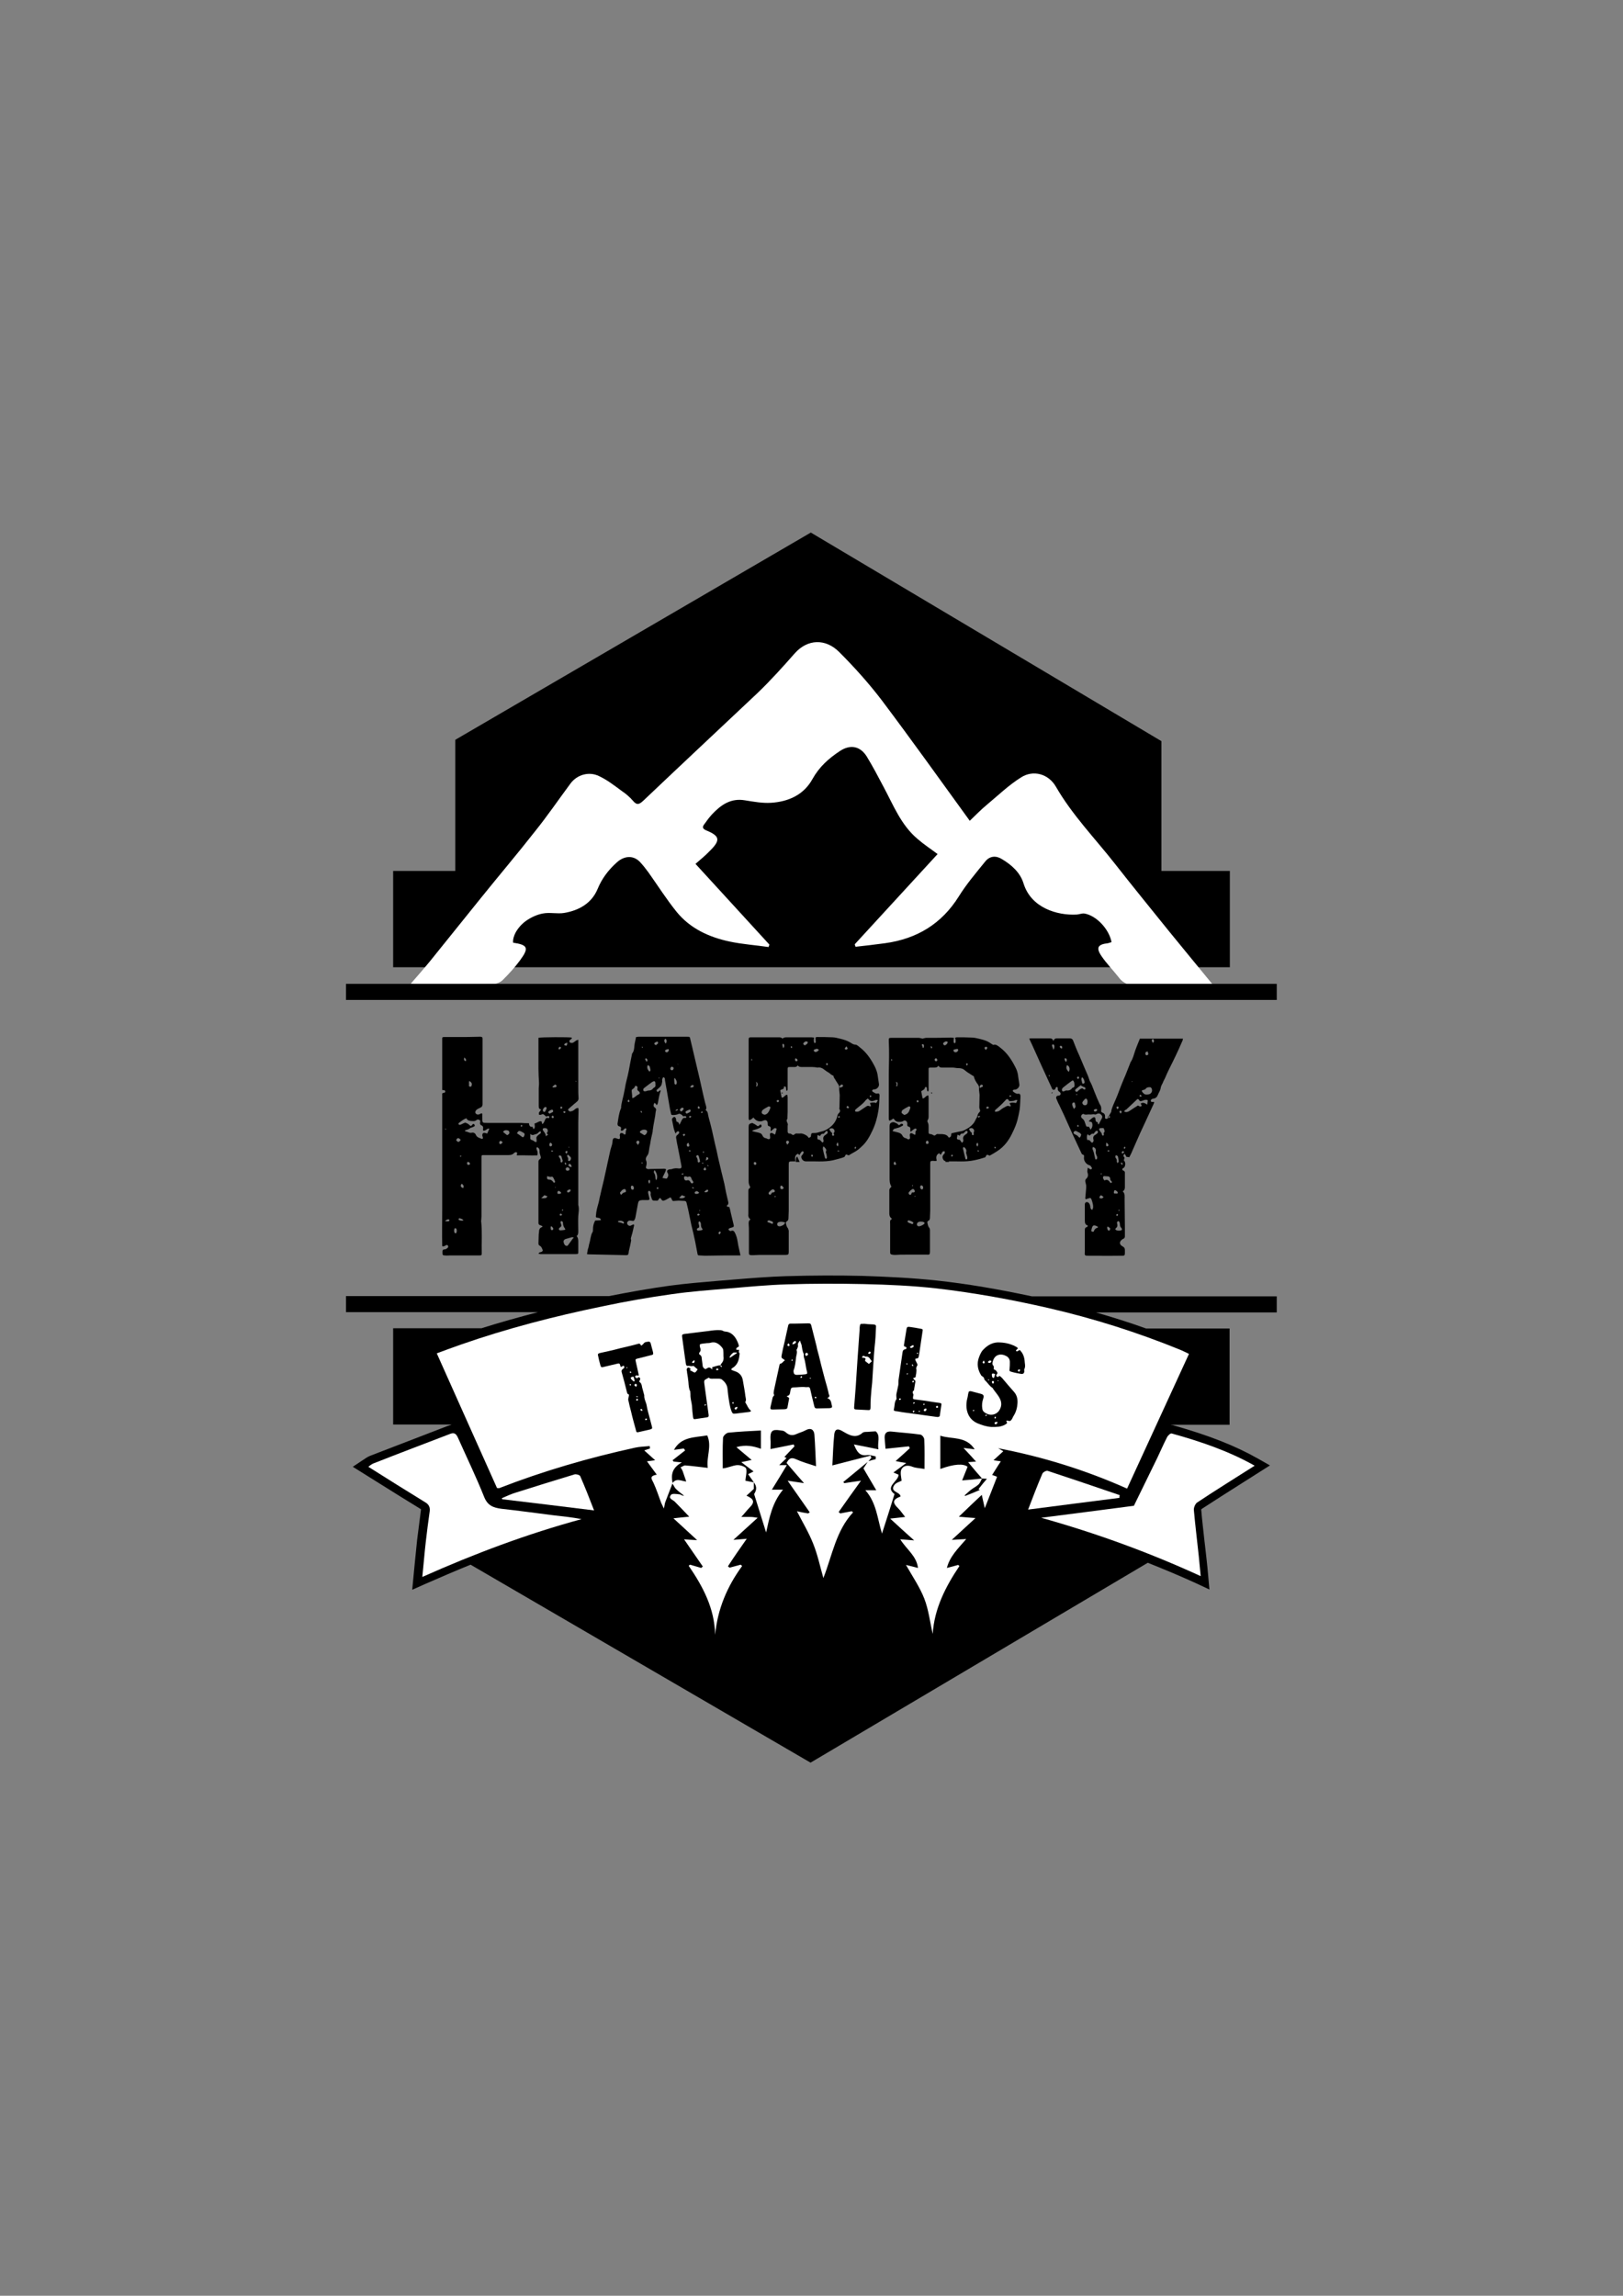 <?xml version="1.0" encoding="utf-8"?>
<!-- Generator: Adobe Illustrator 21.1.0, SVG Export Plug-In . SVG Version: 6.00 Build 0)  -->
<svg version="1.1" id="Слой_1" xmlns="http://www.w3.org/2000/svg" xmlns:xlink="http://www.w3.org/1999/xlink" x="0px" y="0px"
	 viewBox="0 0 595.3 841.9" style="enable-background:new 0 0 595.3 841.9;" xml:space="preserve">
<rect x="0" y="0" width="595.3" height="841.9" fill="#808080" stroke="none"/>
<style type="text/css">
	.st0{fill:#FFFFFF;}
</style>
<path d="M468.4,475.4h-89.9c-12.2-2.6-23.7-4.6-34.9-5.8c-9.2-1-18.5-1.4-27.2-1.7c-8.8-0.2-18-0.2-28.1,0.1
	c-6.3,0.2-12.6,0.7-18.7,1.2l-6.1,0.5c-5.9,0.5-12,1-17.9,1.8c-7.2,1-14.6,2.3-22.2,3.8h-96.5v5.9h70.4c-7.2,1.9-14.1,3.8-20.7,5.9
	h-32.4v35.3h21.5l-0.8,0.3c-0.3,0.1-0.6,0.2-0.9,0.3l-10.9,4.2c-5.8,2.2-11.6,4.5-17.4,6.7c-0.9,0.4-1.7,0.9-2.2,1.3
	c-0.1,0-0.1,0.1-0.2,0.1l-3.9,2.6l9.6,6c5.3,3.3,10.2,6.4,15.3,9.5c0.1,0,0.1,0.1,0.1,0.1c0,0.1,0,0.1,0,0.2l-0.2,1.6
	c-0.4,3.1-0.8,6.2-1.2,9.4c-0.3,2.9-0.6,5.8-0.9,8.9l-0.9,9.4l4.7-2.1c5.7-2.5,11.3-4.9,16.7-7.1l124.7,72.6L421,573.1
	c6,2.4,12,4.9,17.9,7.6l4.7,2.2l-0.7-7.8c-0.2-1.7-0.3-3.2-0.5-4.7l-0.6-5.2c-0.4-3.8-0.9-7.8-1.2-11.5c0-0.1,0-0.2,0.1-0.3
	c5.2-3.4,10.3-6.6,15.8-10.1l9.3-5.9l-4.4-2.5c-8.5-4.8-18-8.5-31-12.2c-0.2-0.1-0.4-0.1-0.6-0.1l-0.4-0.1h21.6v-35.3h-30.6
	c-6.1-2.2-12.2-4.1-18.4-5.9h66.3V475.4z"/>
<polygon points="451.1,319.4 426,319.4 426,271.8 297.4,195.3 167,271.3 167,319.4 144.2,319.4 144.2,354.7 451.1,354.7 "/>
<path class="st0" d="M360.2,542.2c-0.4,0.7-0.7,1.6-1.2,2.1c-0.8,0.8-1.9,1.3-2.8,2c-0.8,0.6-1.6,1.4-2.4,2.1
	c0.1,0.1,0.2,0.1,0.2,0.2c1.8-0.7,3.6-1.4,5.4-2.2c-0.2-0.1-0.3-0.2-0.5-0.3c0.9-1.2,1.9-2.4,3.1-3.8L360.2,542.2
	c-1.7-1.9-3.3-3.8-5.1-6c1.1-0.1,1.7-0.1,2.9-0.2c-1.6-1.8-2.9-3.2-4.6-5c1.7,0.2,2.7,0.3,4.1,0.5c-3.2-5-8.4-3.6-12.6-5v12.2
	c5.2-1.9,8.5-2,10-0.8c-0.7,1.8-1.4,3.4-2,5C355.5,542.7,357.8,542.5,360.2,542.2 M276.5,543.6v2.4c-0.8,0.8-1.7,1.6-2.7,2.5
	c2.8,1.2,3.1,2.4,1.2,4.3c-1,1-1.8,2.1-3.1,3.5c1.5,0,2.4,0,3.3,0c0.8,0,1.6,0.1,2.7,0.3c-3.1,2.8-5.7,5.2-8.9,8.1
	c2.2-0.2,3.6-0.3,4.9-0.4c-2.4,3.4-4.7,6.7-6.9,10.1c0.2,0.2,0.4,0.3,0.6,0.5c1.4-0.4,2.7-0.7,4.1-1.1c0.2,0.2,0.3,0.3,0.5,0.5
	c-5.5,7.5-9,15.8-9.9,25.2c-0.2-9.7-4.5-17.7-9.7-25.3c0.2-0.1,0.3-0.3,0.5-0.4c1.4,0.4,2.7,0.8,4.1,1.2c0.2-0.2,0.4-0.4,0.6-0.5
	c-2.3-3.3-4.5-6.5-6.9-10c1.2,0.1,2.6,0.2,4.8,0.3c-3.1-2.9-5.8-5.3-8.7-8c1.8-0.2,3.5-0.4,5.8-0.6c-1.9-2-3.6-3.8-5.3-5.5
	c-0.8-0.8-2.5-1.1-1.4-2.5c0.5-0.6,2-0.3,3.1-0.2c0.5,0,0.9,0.6,1.7,0.5c-1-0.8-2.1-1.6-3-2.5c-0.5-0.5-0.8-1.3-1.3-2
	c1.4-2.2,3.4-0.8,5.1-0.7c-0.5-1.4-0.9-2.6-1.3-3.8c-0.2-0.5-0.5-1-0.8-1.4c0.6-0.2,1.2-0.7,1.7-0.7c2.7,0.2,5.5,0.6,8.3,0.9
	c-0.6-3.9,1.6-7.9-0.2-11.9c-4.6,0.8-9.5,0.4-12.2,5.3c1.3-0.2,2.4-0.3,3.6-0.5c0.2,0.2,0.3,0.5,0.5,0.7c-1.5,1.2-3.1,2.4-4.6,3.6
	c0.1,0.2,0.3,0.4,0.4,0.5c0.7,0.1,1.4,0.1,3,0.3c-3.7,2-4,4.6-3.4,7.6c-0.9,2.3-1.8,4.6-2.7,7c-0.2,0.5-0.2,1.1-0.5,2.3
	c-0.5-1.1-0.8-1.6-1-2.1c-0.9-2.4-1.7-4.9-2.8-7.3c-0.6-1.3-1.8-2.5,1.2-3c-1.3-1.8-2.4-3.3-3.6-4.9c0.9-0.1,1.6-0.2,3-0.4
	c-1.5-1.3-2.6-2.4-4-3.6c0.8-0.3,1.5-0.5,2.1-0.7c0-0.3-0.1-0.6-0.1-0.9c-1.8,0.2-3.7,0.2-5.4,0.6c-16.9,3.7-33.5,8.5-49.7,14.8
	c-0.1,0.1-0.3,0-0.9,0c-7.3-16.2-14.6-32.7-22.1-49.4c3-1.1,5.9-2.2,8.8-3.2c16.9-5.9,34.3-10.4,51.8-14c8.5-1.8,17-3.3,25.6-4.5
	c6.9-1,14-1.5,21-2.1c7.1-0.6,14.3-1.3,21.4-1.5c9.3-0.3,18.6-0.3,27.9-0.1c9,0.2,18,0.6,26.9,1.6c13.8,1.6,27.5,4.1,41,7.2
	c16.5,3.8,32.6,8.9,48.3,15.3c0.9,0.4,1.8,0.8,3.2,1.5c-7.6,16.5-15.1,32.9-22.7,49.4c-15.5-6.9-31.1-11.7-47.3-14.8
	c0.6,0.3,1.2,0.7,1.9,1.1c-1.1,1-2.2,2-3.6,3.3c1.3,0.2,2,0.3,2.7,0.4c-1.1,1.6-2.1,3.3-3.2,5c0.9,0.3,1.5,0.5,1.8,0.7
	c-1.5,3.8-2.9,7.5-4.5,11.5c-0.4-1.7-0.7-3.1-1.1-4.9c-2.8,2.6-5.4,5.1-8.4,8c2.4,0.2,4.1,0.4,6.1,0.5c-2.9,2.7-5.6,5.1-8.7,8
	c2.1-0.1,3.4-0.2,5.3-0.3c-3,3.5-6,6.3-7.1,10.6c1.5-0.4,2.8-0.7,4.1-1.1c0.2,0.1,0.3,0.2,0.5,0.4c-5.1,7.6-9.2,15.6-9.8,24.9
	c-1-4.4-1.5-8.9-3.1-13c-1.6-4.1-4.2-7.9-6.7-12.3c1.7,0.4,2.9,0.7,4.4,1.1c-0.5-4.4-4.2-6.8-6.5-10.5c1.6,0.1,2.9,0.2,5.1,0.4
	c-3.1-2.8-5.8-5.2-8.8-8c1.9-0.2,3.6-0.4,5.5-0.6c-0.9-1.1-1.6-2.2-2.5-3.1c-2.3-2.2-2.1-3.3,0.8-4.4c-0.1-1.8-4.2-1.6-2.2-4.3
	c0.6-0.8,1.9-1.1,2.6-1.5c-0.1-1.1-0.6-2.9-0.1-4.1c0.7-1.5,2.4-1.7,4.1-1c1.3,0.5,2.8,0.5,4.4,0.8c0-3.6,0.1-7.2-0.1-10.8
	c0-0.7-0.8-1.7-1.4-1.8c-3.4-0.5-6.9-0.7-10.4-1.1c-2.2-0.3-2.9,0.8-2.7,2.7c0.1,1.2,0.2,2.5,0.3,3.6c3-0.3,5.8-0.6,8.6-0.9
	c0.1,0.2,0.2,0.5,0.3,0.7c-1.6,1.5-3.3,3-5.2,4.7c1.4,0.3,2.4,0.5,3.9,0.7c-1.7,1.3-3.1,2.3-4.7,3.5c0.9,0.4,1.4,0.6,1.9,0.8
	c-0.1,2.5-5.2,4.4-1.5,7.1c-1.5,4.9-3,9.5-4.6,14.5c-1.7-5.5-2-11.3-6.1-15.9h4c-1.7-2.9-3.2-5.4-4.7-8c0.5-0.8,1.1-1.7,1.7-2.6
	c0.9-0.3,1.9-0.6,2.8-0.8c0-0.3,0-0.7,0-1c-1-0.2-2.1-0.6-3-0.5c-2.9,0.5-3.9-1.2-5-3.9c3.2,0.6,6,1.2,9,1.8c-0.5-2.4,0.9-5-1-6.6
	c-1.4,0.1-2.3,0.1-3.1,0.2c-0.6,0-1.3,0-1.7,0.3c-2.6,2.4-5.2,0.7-7.3-0.5c-2.1-1.3-2.9-0.6-3.1,1.1c-0.4,3.8-0.5,7.7-0.7,11.4
	c4.9-1.3,9.5-2.4,14-3.6c0.1,0.3,0.2,0.5,0.3,0.8c-0.4,0.5-0.8,1-1.2,1.4c-3,2.5-6.1,5-9.1,7.5c0.1,0.1,0.3,0.3,0.4,0.4
	c2-0.3,3.9-0.6,6.1-0.9c-2.9,4-5.6,7.8-8.2,11.5c0.2,0.2,0.4,0.3,0.6,0.5c1.4-0.3,2.8-0.5,4.2-0.8l0.5,0.4
	c-6.3,6.8-7.6,15.7-10.9,24.1c-1.2-4.2-2.1-8.5-3.7-12.5c-1.6-4.1-3.9-7.9-6-12c1.3,0.3,2.7,0.6,4.1,0.8c0.2-0.1,0.4-0.3,0.6-0.4
	c-2.6-3.8-5.3-7.5-8.1-11.6c2.1,0.3,4.1,0.6,6,0.9c-2.1-2.4-4.3-4.9-6.4-7.4c0.9-1.8,1.8-2.1,3.4-1.4c2.2,1,4.6,1.7,7.4,2.6
	c-0.2-4.1-0.3-7.9-0.6-11.7c-0.2-1.8-1.4-2.5-3.2-1.5c-1.1,0.6-2.3,0.9-3.4,1.4c-1.3,0.6-2.5,0.5-3.6-0.4c-0.4-0.3-0.8-0.7-1.3-0.8
	c-3.2-0.5-4.8-0.8-4.6,3.1c0.1,1.2,0,2.5,0,3.6c3-0.6,5.7-1.1,8.5-1.7c0.1,0.2,0.2,0.5,0.3,0.7c-1.2,1.3-2.5,2.6-3.7,3.9
	c0,0,0.4,0.2,0.8,0.4c-0.8,0.8-1.6,1.5-2.7,2.6h2.8c-1.8,3-3.5,5.8-5.5,9h4.1c-4,4.8-5,10.3-6.2,15.7c-1.4-4.6-2.9-9.2-4.4-14.1
	C277.3,546.8,277.9,545.4,276.5,543.6c-0.7-1-1.4-2-2.1-3c0.7-0.3,1.2-0.6,2-1c-1.5-1.1-2.8-2.1-4.5-3.4c1.4-0.3,2.3-0.5,3.8-0.8
	c-1.9-1.6-3.6-3-5.6-4.7c3.4-1,6.2-0.4,9,0.6v-6.7c-4.1,0.2-8.1,0.4-12,0.8c-0.7,0.1-1.9,1.2-1.9,1.9c-0.2,3.7-0.1,7.4-0.1,11.2
	c0.8-0.1,1.3-0.2,1.9-0.4c1.3-0.3,2.6-0.9,3.8-0.8c1,0,2.8,0.7,2.9,1.3c0.3,1.4-0.2,3-0.3,4.4C274.3,543.2,275.4,543.4,276.5,543.6"
	/>
<path class="st0" d="M154.9,578.3c0.5-4.7,0.8-8.9,1.3-13.1c0.4-3.6,0.9-7.3,1.4-10.9c0.2-1.4-0.2-2.5-1.5-3.3
	c-7-4.3-13.9-8.6-21-13.1c0.4-0.3,1.1-0.9,1.8-1.2c9.4-3.7,18.9-7.3,28.3-10.9c1.6-0.6,2.2,0.2,2.8,1.5c3.2,7.2,6.7,14.4,9.6,21.7
	c1.3,3.2,3.4,3.9,6.3,4.3c6.4,0.7,12.8,1.6,19.2,2.4c3.4,0.4,6.7,0.7,10.2,1.4C193.4,562.5,174.2,569.7,154.9,578.3"/>
<path class="st0" d="M460.2,537.5c-7.2,4.6-14.2,8.9-21.1,13.5c-0.7,0.5-1.3,1.9-1.2,2.8c0.5,5.6,1.2,11.2,1.8,16.9
	c0.2,2.2,0.4,4.4,0.7,7.3c-19.2-8.8-38.5-15.8-58.5-21.4c11.2-1.4,22.3-2.9,34-4.4c2.7-5.5,5.6-11.5,8.6-17.6
	c1.2-2.5,2.3-5.1,3.6-7.6c0.3-0.6,1.3-1.5,1.7-1.3C440.3,528.6,450.6,532.1,460.2,537.5"/>
<path class="st0" d="M410.6,549.3c-11,1.4-22,2.8-33.5,4.3c1.8-4.7,3.4-8.9,5.2-13.1c0.2-0.6,1.5-1.3,2-1.1
	c8.8,2.9,17.6,5.9,26.4,8.9C410.6,548.7,410.6,549,410.6,549.3"/>
<path class="st0" d="M217.9,553.9c-11.4-1.4-22.6-2.8-33.7-4.1c0-0.1-0.1-0.3-0.1-0.4c1.7-0.7,3.3-1.5,5-2
	c7.2-2.3,14.4-4.5,21.6-6.7c0.6-0.2,1.9,0.2,2.1,0.6C214.6,545.4,216.2,549.5,217.9,553.9"/>
<path class="st0" d="M444.6,360.8c-5.4-6.6-10.7-13-15.9-19.4c-6.6-8.2-13.3-16.4-19.8-24.7c-7.3-9.3-15.6-17.8-21.6-28.2
	c-2.7-4.7-8.3-6.3-12.8-3.4c-4.5,2.8-8.4,6.6-12.5,10c-2.3,1.9-4.3,4-6.3,5.9c-10.8-14.9-21.3-29.6-32.2-44.1
	c-4.8-6.3-10.1-12.2-15.7-17.8c-5-5-11.6-4.8-16.3,0.5c-4.4,5-8.9,10-13.7,14.6c-13.9,13.1-27.8,26.1-41.7,39.3
	c-1.5,1.4-2.4,2-3.9,0.2c-1.2-1.4-2.6-2.6-4.1-3.6c-2.7-2-5.4-4.1-8.4-5.5c-3.7-1.8-8.1-0.5-10.5,2.8c-4.3,5.8-8.4,11.8-12.9,17.4
	c-6.5,8.3-13.3,16.3-19.9,24.5c-6.2,7.7-12.4,15.4-18.6,23.1c-2.2,2.7-4.5,5.3-7.1,8.3c0.9,0.1,1.3,0.2,1.6,0.2
	c9.6,0,19.3,0.1,28.9-0.1c1.1,0,2.5-0.7,3.2-1.4c2.3-2.3,4.5-4.7,6.4-7.3c3.3-4.5,2.8-5.6-2.6-6.4c-0.2-2.3,1.4-5.5,4.6-7.9
	c1.8-1.3,4.1-2.4,6.3-2.8c2.5-0.5,5.3,0.2,7.8-0.2c5.4-0.9,10.1-3.5,12.3-8.8c1.6-3.9,4-7,7-9.7c2.6-2.4,6.2-3,8.9,0.2
	c1,1.1,1.9,2.3,2.8,3.5c3.4,4.8,6.5,9.7,10.2,14.3c5,6.2,12,9.4,19.6,11c4.7,1,9.5,1.3,14.2,2c0.1-0.3,0.2-0.6,0.3-0.9
	c-9-9.8-17.9-19.6-27.1-29.6c1.8-1.6,3.6-3,5.1-4.6c4.2-4.1,3.9-5.6-1.2-7.7c-1.4-0.6-1.4-1.3-0.7-2.2c0.9-1.3,1.9-2.6,2.9-3.7
	c3.3-3.5,6.9-6,12.1-5.1c3.1,0.5,6.4,1.1,9.5,0.9c6.4-0.4,12-2.9,15.2-8.7c2.5-4.5,6-7.6,10.1-10.3c3.8-2.5,7.4-1.8,9.8,2
	c2.2,3.6,4.2,7.4,6.2,11.2c3.6,6.7,6.4,14,12.5,19.1c2.3,2,4.9,3.7,7.3,5.5c-10.2,11.1-20.3,22.1-30.4,33.1c0.1,0.3,0.2,0.6,0.3,0.9
	c3.6-0.4,7.2-0.8,10.8-1.3c11.7-1.6,20.8-7.1,27.1-17.2c2.8-4.5,6.3-8.6,9.7-12.8c1.6-2,3.9-2.2,6-0.9c3.6,2.1,6.8,5,8,8.9
	c2.8,9.2,12.6,11.8,19.2,11.5c1.1,0,2.1-0.5,3.1-0.4c4.4,0.7,9.1,5.7,10,10.5c-0.4,0.1-0.9,0.3-1.3,0.4c-3.7,0.4-4.5,1.6-2.4,4.7
	c1.9,2.8,4.3,5.2,6.4,7.9c0.9,1.2,1.9,1.9,3.1,2.4H444.6z"/>
<path d="M203.8,435.3c-0.1,0.1-0.2,0.2-0.2,0.2c0,0,0.1,0.1,0.1,0.1c0.1,0,0.2-0.1,0.2-0.1C203.9,435.6,203.8,435.5,203.8,435.3
	 M208.9,420.7c-0.1,0-0.2-0.1-0.3-0.1c0,0-0.1,0.1-0.1,0.1c0,0.1,0.1,0.1,0.1,0.2C208.6,420.9,208.7,420.9,208.9,420.7 M211.1,396.4
	c0,0.1,0,0.2,0,0.2c0,0,0.1,0,0.2,0.1c0-0.1,0.1-0.2,0.1-0.2C211.3,396.4,211.2,396.4,211.1,396.4 M163.7,414.1
	c-0.2-0.1-0.3-0.2-0.3-0.2c-0.1,0-0.1,0.1-0.2,0.1c0.1,0.1,0.1,0.2,0.2,0.2C163.4,414.3,163.5,414.2,163.7,414.1 M169.1,424.1
	c0.1-0.1,0.1-0.2,0.2-0.2c-0.1,0-0.2-0.1-0.4-0.1c-0.1,0-0.2,0.1-0.2,0.1c0,0.1,0.1,0.2,0.1,0.3C168.9,424.2,169,424.2,169.1,424.1
	 M206.6,443.7c-0.1-0.1-0.2-0.2-0.3-0.2c-0.1,0.1-0.2,0.2-0.2,0.3c0,0.1,0.1,0.2,0.2,0.2C206.4,444,206.4,443.9,206.6,443.7
	 M202.9,422.2c0-0.1-0.1-0.2-0.1-0.2c-0.1,0-0.3-0.1-0.4-0.1c-0.1,0-0.2,0.1-0.3,0.2c0.1,0.1,0.3,0.2,0.4,0.2
	C202.6,422.3,202.8,422.2,202.9,422.2 M191.3,412.5c-0.3,0.2-0.4,0.4-0.2,0.6c0.1,0.1,0.3,0.1,0.3,0
	C191.7,412.9,191.6,412.7,191.3,412.5 M207.4,427.2c0.1-0.1,0.2-0.1,0.2-0.2c0-0.1,0.2-0.2,0.1-0.3c-0.1-0.1-0.2-0.3-0.4-0.4
	c-0.1,0.1-0.2,0.2-0.2,0.3C207.2,426.8,207.3,427,207.4,427.2 M202.7,409.1c-0.2,0.2-0.4,0.3-0.4,0.5c0,0.1,0.2,0.3,0.3,0.4
	c0.3,0.1,0.5-0.1,0.5-0.4C203.1,409.4,202.9,409.3,202.7,409.1 M207.5,407.8c-0.3-0.2-0.4-0.3-0.6-0.3c-0.1,0-0.3,0.2-0.3,0.3
	c0.1,0.2,0.2,0.3,0.4,0.4C207.1,408.2,207.3,408,207.5,407.8 M206.2,445.5c-0.2-0.2-0.3-0.4-0.4-0.4c-0.3-0.1-0.5,0.1-0.5,0.4
	c0,0.1,0.2,0.4,0.3,0.3C205.8,445.8,206,445.7,206.2,445.5 M205.8,406.7c0.2-0.3,0.5-0.4,0.5-0.5c0-0.1-0.2-0.3-0.4-0.4
	c-0.1,0-0.4,0.2-0.4,0.3C205.5,406.2,205.6,406.4,205.8,406.7 M205.8,384.1c-0.3-0.2-0.6-0.3-0.8,0c-0.1,0.2-0.2,0.5-0.1,0.6
	c0.2,0.3,0.5,0.1,0.6-0.1C205.7,384.4,205.8,384.3,205.8,384.1 M207.8,423.1c0.3-0.4,0.5-0.7,0.1-1.1
	C207.2,422.4,207.2,422.5,207.8,423.1 M170.3,387.8c-0.2,0.8-0.2,1,0.5,1.4C171.2,388.5,170.7,388.2,170.3,387.8 M209.5,428
	c0.1-0.1,0.1-0.1,0.2-0.2c-0.1-0.3-0.2-0.6-0.4-0.8c-0.2-0.2-0.5-0.3-0.7,0c-0.2,0.3-0.1,0.6,0.2,0.7
	C209,427.9,209.3,427.9,209.5,428 M163.2,447.8c0.5,0.1,0.8,0.1,1.1,0.1c0.2,0,0.4-0.1,0.5-0.2c0.1-0.1,0-0.4,0-0.4
	c-0.2-0.1-0.4-0.2-0.6-0.1C163.8,447.3,163.6,447.5,163.2,447.8 M208.1,382.4c-0.6,0.1-1,0.2-1.2,0.8
	C207.8,383.7,208,383.6,208.1,382.4 M172.4,426.9c0-0.5-0.4-0.8-0.7-0.8c-0.3,0-0.4,0.2-0.4,0.5c0,0.4,0.2,0.6,0.6,0.6
	C172.1,427.2,172.3,427,172.4,426.9 M202.3,449.7c-0.1,0-0.2,0.1-0.3,0.1c0,0.3,0,0.6,0,0.9c0.1,0.3,0.3,0.5,0.6,0.4
	c0.3-0.1,0.4-0.4,0.3-0.7C202.8,450.2,202.6,450,202.3,449.7 M184.4,418.9c-0.3-0.2-0.5-0.5-0.7-0.5c-0.4,0-0.5,0.2-0.6,0.6
	c0,0.3,0.3,0.7,0.5,0.6C183.9,419.5,184.1,419.2,184.4,418.9 M202.5,419.6c-0.1-0.1-0.2-0.4-0.5-0.5c-0.3-0.1-0.5,0.3-0.5,0.7
	c0,0.3,0.1,0.6,0.4,0.6C202.4,420.4,202.5,420.1,202.5,419.6 M209.1,436.2c-0.6,0-1.2,0.4-1.1,0.8c0,0.1,0.2,0.3,0.3,0.3
	c0.4,0.1,1-0.4,1-0.8C209.4,436.4,209.2,436.3,209.1,436.2 M170,447.5c-0.4-0.5-1.3-0.8-1.6-0.7c-0.1,0-0.2,0.2-0.2,0.3
	c0,0.1,0.1,0.3,0.1,0.3C168.8,447.6,169.4,447.8,170,447.5 M203.6,397.7c-0.3,0.3-0.6,0.5-0.9,0.7c-0.1,0.1,0.1,0.4,0.1,0.4
	c0.3,0,0.7-0.1,1-0.1c0,0,0.1,0,0.1,0c0.1-0.2,0.3-0.4,0.3-0.5C204.1,398,203.9,397.9,203.6,397.7 M204.8,436.7
	c-0.1,0.2-0.2,0.2-0.3,0.3c0,0.2-0.1,0.5,0,0.7c0.1,0.1,0.4,0.2,0.6,0.1c0.3,0,0.7,0,0.7-0.4c0-0.2-0.4-0.4-0.6-0.6
	C205.1,436.8,205,436.8,204.8,436.7 M207.5,428.7c0,0.4,0.3,0.7,0.7,0.6c0.3,0,0.7-0.1,0.7-0.5c0-0.4-0.3-0.7-0.8-0.7
	C207.7,428.2,207.5,428.3,207.5,428.7 M169.4,434.1c-0.7,0.6-0.5,1.3,0.5,1.6C170.2,435,170.1,434.7,169.4,434.1 M166.8,450.4
	c-0.3,0.5-0.3,1.1-0.1,1.6c0.1,0.3,0.6,0.4,0.7,0.1c0.1-0.3,0.2-0.7,0.1-1.1C167.5,450.6,167.3,450.4,166.8,450.4 M199.5,407.8
	c0.2-0.1,0.3-0.1,0.4-0.1c0.2-0.4,0.5-0.8,0.6-1.3c0.1-0.3-0.3-0.5-0.6-0.4c-0.4,0.1-0.9,0.9-0.8,1.3
	C199.2,407.5,199.4,407.7,199.5,407.8 M169,418c-0.9-0.9-1.2-0.8-1.7,0.1C168,419,168.3,419,169,418 M199.7,438.3
	c-0.4,0.3-0.7,0.7-1.2,1.1c1.7,0.1,1.9,0,2.3-0.7C200.5,438.6,200.1,438.5,199.7,438.3 M201.6,408.4c0.4-0.2,0.8-0.4,1.2-0.6
	c0.1-0.1,0.1-0.5,0-0.7c0-0.1-0.4-0.2-0.6-0.1c-0.3,0.1-0.6,0.3-0.9,0.5c-0.1,0.1-0.3,0.4-0.2,0.5
	C201.1,408.1,201.4,408.2,201.6,408.4 M172.1,396.4c0,0.3-0.1,0.5-0.1,0.7c0,0.3,0.1,0.5,0,0.8c0,0.3,0,0.6,0.4,0.6
	c0.4,0.1,0.6-0.2,0.6-0.5C173.2,397.4,173,396.9,172.1,396.4 M208.2,423.4c-0.1,0.3-0.2,0.5-0.2,0.6c0.3,0.5,0.6,1,0.3,1.5
	c0,0,0.3,0.3,0.4,0.3c0.5,0,1-1,0.6-1.4C209.1,424,208.7,423.8,208.2,423.4 M206.4,425.7c-0.2-0.6-0.3-1.2-0.5-1.7
	c-0.1-0.2-0.5-0.3-0.7-0.3c-0.3,0.1-0.3,0.5-0.1,0.7c0.4,0.5,0.6,0.9,0.5,1.6c0,0.1,0.2,0.3,0.3,0.3c0.1,0,0.3-0.1,0.4-0.2
	C206.3,426,206.3,425.8,206.4,425.7 M184.5,415.1c0.5,0.4,1,0.8,1.5,1.2c0.2-0.1,0.4-0.2,0.5-0.3c0.3-0.2,0.4-0.5,0.3-0.9
	c-0.1-0.4-0.4-0.5-0.8-0.6C185.4,414.4,184.9,414.5,184.5,415.1 M200.5,415.6c0.5-0.6,0.5-0.9,0.3-1.4c-0.2-0.5-0.7-0.5-1.1-0.5
	c-0.6,0-0.8,0.4-0.5,0.9c0.4,0.6,1,1.1,1,2.1c0.4-0.3,0.6-0.4,0.8-0.6C200.8,415.8,200.6,415.7,200.5,415.6 M200.7,431.3
	c-0.2,1,0,1.3,0.9,1.3c0.3,0,0.7,0.2,0.9,0.4c0.2,0.1,0.3,0.4,0.5,0.6c0.1,0.1,0.3,0.2,0.4,0.1c0.1,0,0.2-0.3,0.2-0.4
	c-0.2-0.5-0.4-1-0.7-1.5c-0.1-0.1-0.3-0.3-0.4-0.3C201.9,431.7,201.3,431.5,200.7,431.3 M189.6,415.6c0.3,0.2,0.6,0.4,0.9,0.6
	c0.2,0.2,0.5,0.3,0.7,0.5c0.5,0.5,0.8,0.5,1.1-0.2c0.2-0.5,0.2-0.8-0.3-1.1c-0.3-0.2-0.6-0.3-0.9-0.5
	C190.4,414.6,190.1,414.7,189.6,415.6 M207.3,451c0-0.2,0-0.4-0.1-0.5c-0.5-0.6-0.7-1.3-0.7-2c0-0.1,0-0.3-0.1-0.4
	c-0.1-0.1-0.3-0.3-0.5-0.3c-0.2,0-0.3,0.3-0.3,0.5c0,0.2,0.1,0.4,0.2,0.6c0.2,0.7,0.1,0.9-0.5,1.3c-0.2,0.1-0.3,0.4-0.3,0.6
	c0,0.2,0.3,0.4,0.5,0.4C206.1,451.2,206.7,451.1,207.3,451 M210.4,453.8c-0.2,0-0.4-0.1-0.6-0.1c-0.7,0.2-1.4,0.4-2.1,0.6
	c-0.4,0.1-0.9,0.3-1,0.9c0,0.6,0.3,1.4,0.8,1.6c0.3,0.1,0.5,0.2,0.8-0.1c0.6-0.9,1.3-1.7,1.9-2.6C210.4,454.1,210.4,454,210.4,453.8
	 M198.3,414.9c-0.6,0-0.8,0.5-1.1,0.7c-0.3,0.3-0.8,0.3-1.3,0.5c-0.1,0-0.1,0.1-0.1,0.1c-0.2,0-0.5,0-0.7,0c-0.2,0-0.3-0.2-0.6-0.4
	c0,0.5,0,0.8,0,1.2c-0.1,0.6,0.1,1,0.7,1.1c0.3,0.1,0.5,0.3,0.7,0.4c0.2,0.1,0.5,0.4,0.7,0.3c0.4-0.1,0.2-0.5,0.2-0.8
	c0-0.1,0-0.2,0-0.3c-0.2-0.7,0.2-1.1,0.7-1.5c0.1-0.1,0.3-0.2,0.4-0.3C198.3,415.7,198.5,415.4,198.3,414.9 M170.6,414.5
	c0,0.1,0,0.3,0,0.4c0.9,0,1.5,0.7,2.4,0.5c0.7-0.2,1.3,0.2,1.5,0.7c0.4,1,1.3,1.2,2.1,1.5c0.4,0.2,0.6-0.1,0.5-0.5
	c0-0.2-0.2-0.5-0.2-0.7c0-0.8,0.4-1.1,1.1-0.9c0.2,0.1,0.5,0.1,0.7,0.2c0.3-0.6,0.5-1.2,0.8-1.8c-1-0.2-1.3,1-2.3,0.7
	c0-0.2-0.1-0.4,0-0.7c0.1-0.6-0.1-1-0.6-1.2c-0.5-0.2-0.6-0.6-0.5-1.1c0.1-0.4,0.1-0.7-0.3-0.9c-0.4-0.2-0.7-0.2-1.1,0.1
	c-0.6,0.5-1.3,0.3-1.9,0.3c-0.7-0.1-1.4-0.2-1.7-1c-1.1,0.3-1.9,1.1-2.8,1.7c-0.1,0.1-0.2,0.4-0.1,0.5c0.1,0.1,0.4,0.3,0.5,0.2
	c0.5-0.1,0.9-0.4,1.4-0.6c0.2-0.1,0.5-0.2,0.6-0.2c0.5,0.2,1,0.4,1.4,0.8c0.6,0.5,0.6,0.6,1.2-0.1c0.2-0.3,0.5-0.3,0.7,0
	c0.2,0.3,0.2,0.6-0.1,0.7c-0.4,0.2-0.8,0.4-1.3,0.5C172.1,414.1,171.4,414.3,170.6,414.5 M194,411.9c0.1,0.9,0.4,1.5,1.3,1.3
	c0.1,0.3,0.3,0.6,0.4,0.9c0.8-0.6,0.3-1.4,0.4-2.1c0.2-0.1,0.4-0.1,0.6-0.2c0.3-0.1,0.5-0.3,0.8-0.4c0.3-0.1,0.6-0.3,0.9-0.2
	c0.4,0,0.3,0.4,0.4,0.8c0,0,0.1,0.1,0.1,0.2c0.4-0.1,0.5-0.5,0.7-0.8c0.1-0.3,0.3-0.6,0.4-0.9c0.2-0.4,0.5-0.7,1-0.5
	c0.3,0.1,0.5,0,0.5-0.4c0-0.3-0.3-0.4-0.6-0.3c-0.2,0-0.4,0.1-0.6,0.2c-0.1-0.2-0.3-0.3-0.4-0.4c-0.6-0.6-0.8-0.6-1.5-0.3
	c-0.2,0.1-0.5,0-0.7,0c0-0.3-0.1-0.6,0-0.8c0.2-0.4,0.5-0.6,0.8-1.1c-0.8-0.2-0.9-0.6-0.9-1.3c0-2.2,0-4.3,0-6.5
	c0-0.5,0.1-1,0.1-1.5c0-0.2,0-0.4,0-0.6c-0.1-1.7-0.2-3.5-0.2-5.2c0-3.4,0-6.8,0-10.3v-0.9c0.8-0.3,11.3-0.3,12.2-0.1
	c0.1,0.4-0.1,0.5-0.4,0.7c-0.3,0.2-0.6,0.5-0.4,0.9c0.2,0.4,1,0.5,1.4,0.2c0.4-0.2,0.8-0.6,1.2-0.8c0.2-0.1,0.4-0.1,0.6-0.2
	c0,0.4,0,0.7,0,1c0,2.3,0,4.6,0,6.8c0,3.2,0,6.3,0,9.5c0,1.4,0,2.8,0.1,4.2c0,0.5-0.2,0.9-0.6,1.2c-0.9,0.8-1.9,1.6-2.9,2.5
	c-0.2,0.1-0.4,0.5-0.3,0.6c0.1,0.2,0.4,0.4,0.6,0.5c0.4,0,0.8-0.1,1.2-0.3c0.4-0.2,0.7-0.6,1.1-0.8c0.2-0.1,0.5-0.2,0.7-0.2
	c0.1,0,0.2,0.4,0.2,0.6c0,1.5-0.1,3.1-0.1,4.6c0,0.9,0,1.7,0,2.6c0,4,0,8,0,12.1c0,3.3,0,6.6,0,9.9c0,1.8,0,3.7,0,5.5
	c0,0.1,0,0.2,0,0.3c0.4,1.4,0.1,2.7,0,4.1c-0.1,1.8,0,3.7,0,5.5c0,0.7,0,1.3-0.6,1.8c0.6,0.7,0.6,1.4,0.6,2.2c0,1.2,0,2.3,0,3.5
	c0,0.8,0,0.9-0.9,0.9c-4.3,0-8.6,0-12.9,0c-0.2,0-0.4-0.1-0.8-0.1c0.2-0.3,0.3-0.5,0.4-0.5c0.2-0.1,0.5-0.1,0.7-0.2
	c0.4-0.2,0.6-0.5,0.4-0.8c-0.2-0.5-0.4-1.1-0.9-1.4c-0.5-0.2-0.6-0.5-0.6-1c0-1.1,0.1-2.2,0.1-3.3c0-0.3,0.1-0.5,0.1-0.8
	c0-0.8,0.2-1.5,1.1-1.8c0.1,0,0.1-0.2,0.2-0.3c-0.3-0.2-0.6-0.3-0.9-0.4c-0.4-0.1-0.6-0.4-0.6-0.8c0-2.9,0-5.9,0-8.8
	c0-4.5,0-8.9,0-13.4c0-0.5,0-0.9,0.5-1.2c0.4-0.2,0.4-0.6,0.3-1c-0.2-0.7-0.5-1.4-0.4-2.2c0-0.5-0.3-1-0.9-1.2
	c-0.4,0.3-0.2,0.7-0.1,1c0.3,0.6,0.4,1.2,0.2,2c-2.5,0.1-5-0.1-7.5,0c-0.2-0.4,0.4-0.8-0.1-1.1c-0.4-0.2-0.8,0.1-1,0.3
	c-0.7,0.7-1.5,0.7-2.3,0.7c-2.6,0-5.3,0-7.9,0c-0.3,0-0.5,0-0.8,0c-0.9,0-0.9,0-0.9,1c0,7.2,0,14.3,0,21.5c0,0.5-0.1,1-0.1,1.5
	c0,0.1-0.1,0.3,0,0.4c0.4,3.9,0.1,7.7,0.2,11.6c0,0.7-0.1,0.8-0.9,0.8c-3.6,0-7.2,0-10.7,0c-0.6,0-1.3,0.1-1.9,0
	c-0.8,0-0.9-0.2-0.9-0.9c0-0.2,0-0.4,0-0.6c0-0.4,0.2-0.7,0.6-0.7c0.6,0,1-0.3,1.3-0.6c0.2-0.2,0.3-0.5,0.1-0.8
	c-0.2-0.3-0.5-0.3-0.8-0.1c-0.4,0.2-0.7,0.5-1.3,0.3c-0.1-4.6,0-9.3,0-14c0-4.7,0-9.4,0-14.1c0-4.7,0-9.3,0-14c0-4.7,0-9.4,0-13.9
	c0.5-0.4,1.2-0.1,1.1-0.8c-0.1-0.6-0.7-0.3-1.1-0.5c0-0.3,0-0.6,0-0.9c0-5.5,0-10.9,0-16.4c0-0.4,0-0.8,0-1.2c0-0.8,0-0.9,0.8-0.9
	c1.5,0,3,0,4.6,0c2.8,0,5.5,0,8.3-0.1c0.1,0,0.3,0,0.4,0c0.6,0.1,0.7,0.2,0.7,0.8c0,0.4,0,0.8,0,1.1c0,7.3,0,14.6,0,22
	c0,0.3,0,0.6,0,0.9c0,0.6-0.3,1-0.8,1.2c-0.3,0.2-0.7,0.3-1,0.5c-0.7,0.4-1,1-0.8,1.5c0.4,0.6,1,0.7,1.7,0.3
	c0.2-0.1,0.3-0.2,0.5-0.2c0,0,0.1,0,0.3,0.1c0,0.5,0,1.1,0,1.6c0,1.8,0,1.8,1.8,1.8c4.1,0,8.2,0,12.4,0
	C192,411.9,193,411.9,194,411.9"/>
<path d="M248.7,390.3c0,0,0-0.1-0.1-0.1c0,0-0.1,0-0.1,0c0,0.1,0.1,0.1,0.1,0.2C248.7,390.4,248.7,390.3,248.7,390.3 M256.6,444.1
	c0.1-0.1,0.2-0.1,0.2-0.2c0-0.1-0.1-0.2-0.1-0.2c-0.1,0.1-0.2,0.1-0.2,0.2C256.5,443.9,256.6,444,256.6,444.1 M241.7,395.5
	c0.1-0.1,0.2-0.2,0.2-0.2c0-0.1-0.1-0.1-0.1-0.2c-0.1,0.1-0.2,0.1-0.2,0.2C241.5,395.3,241.6,395.4,241.7,395.5 M235.8,384.1
	c-0.1-0.1-0.2-0.2-0.2-0.3c-0.1,0.1-0.2,0.1-0.2,0.2c0,0.1,0.1,0.2,0.2,0.3C235.7,384.2,235.7,384.2,235.8,384.1 M235.5,426.2
	c-0.1,0.1-0.2,0.2-0.2,0.3c0,0,0.1,0.2,0.2,0.2c0.1,0,0.2-0.1,0.2-0.2C235.6,426.4,235.6,426.3,235.5,426.2 M257.7,426.3
	c-0.1,0.1-0.2,0.2-0.2,0.3c0.1,0.1,0.2,0.2,0.3,0.2c0,0,0.2-0.1,0.1-0.2C258,426.5,257.9,426.5,257.7,426.3 M254.6,435.7
	c-0.4-0.2-0.5-0.4-0.5-0.4c-0.1,0-0.2,0.2-0.2,0.3c0,0.1,0.1,0.2,0.2,0.2C254.2,435.9,254.4,435.8,254.6,435.7 M258.1,422.9
	c0.1-0.3,0.1-0.4,0.1-0.5c0-0.1-0.1-0.1-0.2-0.2c-0.1,0.1-0.2,0.2-0.2,0.3C257.9,422.6,258,422.7,258.1,422.9 M259.9,427.7
	c-0.1-0.4-0.1-0.4-0.5-0.4C259.5,427.6,259.5,427.6,259.9,427.7 M250.8,430.5c-0.2-0.1-0.3-0.2-0.5-0.2c-0.1,0-0.2,0.2-0.3,0.3
	c0.1,0.1,0.2,0.2,0.3,0.2C250.5,430.7,250.6,430.6,250.8,430.5 M253.4,422.1c-0.2-0.1-0.3-0.3-0.4-0.3c-0.1,0-0.2,0.1-0.4,0.2
	c0.1,0.1,0.2,0.2,0.3,0.3C253,422.3,253.1,422.2,253.4,422.1 M235.5,408.1c-0.1-0.3-0.1-0.5-0.2-0.7c0,0-0.2,0-0.2,0
	C234.9,407.7,234.9,407.9,235.5,408.1 M241.2,436.1c0.3-0.2,0.4-0.4,0.1-0.7c0,0-0.2-0.1-0.2,0C240.8,435.7,240.8,435.9,241.2,436.1
	 M257.8,407.9c-0.2-0.2-0.3-0.4-0.3-0.3c-0.1,0-0.3,0.2-0.4,0.3c0.1,0.1,0.2,0.3,0.3,0.3C257.5,408.1,257.6,408,257.8,407.9
	 M248.7,407.1c0-0.1-0.1-0.2-0.1-0.3c-0.2,0.1-0.7-0.1-0.8,0.6C248.1,407.3,248.4,407.2,248.7,407.1 M253.6,409.5
	c-0.3-0.2-0.4-0.3-0.5-0.3c-0.2,0.1-0.3,0.3-0.4,0.4c0.1,0.1,0.3,0.3,0.4,0.3C253.2,409.9,253.3,409.7,253.6,409.5 M256.2,405.6
	c-0.2,0.3-0.3,0.5-0.3,0.6c0,0.2,0.3,0.4,0.4,0.4c0.2,0,0.4-0.3,0.4-0.4C256.6,406,256.4,405.8,256.2,405.6 M230.6,403.2
	c-0.2,0.3-0.4,0.5-0.4,0.6c0,0.1,0.2,0.3,0.4,0.4c0.1-0.1,0.3-0.2,0.3-0.4C230.9,403.7,230.7,403.5,230.6,403.2 M256.7,445.4
	c-0.3-0.2-0.5-0.4-0.6-0.3c-0.2,0-0.3,0.3-0.4,0.4c0.1,0.1,0.3,0.3,0.4,0.3C256.3,445.8,256.4,445.6,256.7,445.4 M250.9,416.7
	c0.2-0.3,0.4-0.5,0.4-0.6c0-0.2-0.3-0.3-0.4-0.3c-0.1,0-0.3,0.2-0.5,0.3C250.5,416.3,250.6,416.4,250.9,416.7 M237.1,389.3
	c0.1,0,0.2,0,0.2,0c0.1-0.2,0.2-0.4,0.2-0.6c-0.1-0.2-0.3-0.5-0.5-0.6c-0.3,0-0.4,0.3-0.3,0.5C236.9,388.9,237,389.1,237.1,389.3
	 M263.9,452.7c0.2-0.3,0.4-0.5,0.5-0.8c0,0-0.3-0.3-0.4-0.3c-0.2,0.1-0.4,0.3-0.4,0.5C263.4,452.3,263.7,452.5,263.9,452.7
	 M238.1,434.1c0.4-0.4,0.4-0.8,0.3-1.2c0-0.1-0.3-0.3-0.3-0.2c-0.1,0.1-0.3,0.3-0.3,0.4C237.8,433.4,237.9,433.6,238.1,434.1
	 M258.9,425.6c0.8-0.4,1-0.5,0.9-0.8c-0.1-0.3-0.2-0.5-0.7-0.4C259,424.7,259,425.1,258.9,425.6 M258.6,428
	c-0.3,0.4-0.5,0.6-0.6,0.8c0,0,0.2,0.3,0.4,0.4c0.3,0,0.6-0.1,0.6-0.4C259,428.6,258.8,428.4,258.6,428 M253.2,398.5
	c0,0.1,0.1,0.2,0.1,0.3c0.3,0,0.6,0,0.9-0.1c0.2-0.1,0.2-0.4,0.3-0.6c-0.2-0.1-0.5-0.2-0.6-0.2C253.6,398,253.4,398.3,253.2,398.5
	 M258.3,437.1c0.6,0.3,1,0.1,1.3-0.1c0.1-0.1,0.2-0.4,0.2-0.5c-0.1-0.1-0.4-0.3-0.5-0.2C258.9,436.5,258.7,436.7,258.3,437.1
	 M252.5,419.1c-0.5,0.2-0.6,0.4-0.6,0.8c0,0.3,0.1,0.6,0.5,0.6c0.4,0,0.5-0.3,0.4-0.6C252.8,419.6,252.6,419.3,252.5,419.1
	 M244.2,382.7c0.3-0.4,0.4-1,0.2-1.4c0-0.1-0.2-0.3-0.3-0.3c-0.1,0-0.3,0.1-0.3,0.2C243.5,381.7,243.7,382.2,244.2,382.7 M234,419.9
	c0.2-0.4,0.4-0.6,0.5-0.9c0.1-0.4-0.2-0.7-0.5-0.7c-0.3,0-0.7,0.4-0.6,0.7C233.5,419.2,233.7,419.5,234,419.9 M245.2,384.7
	c-0.3,0.1-0.5,0.1-0.8,0.2c-0.3,0.1-0.6,0.3-0.4,0.7c0.1,0.3,0.6,0.4,0.9,0.2C245.2,385.5,245.5,385.2,245.2,384.7 M247.1,391.6
	c-0.1-0.1-0.3-0.3-0.5-0.4c-0.4-0.1-0.8,0.4-0.7,0.8c0,0.3,0.3,0.5,0.6,0.5C246.8,392.5,247.1,392.1,247.1,391.6 M240.6,383.3
	c0.2-0.2,0.4-0.4,0.6-0.5c0,0,0.1-0.1,0.1-0.1c0.2-0.3,0-0.8-0.3-0.7c-0.4,0.1-0.8,0.3-1,0.6C239.9,382.9,240.2,383.1,240.6,383.3
	 M256.3,437.6c0-0.1,0.1-0.2,0.1-0.3c-0.3-0.2-0.5-0.4-0.8-0.5c-0.2,0-0.5,0.2-0.7,0.3c-0.1,0.1-0.1,0.5,0,0.6
	c0.2,0.1,0.4,0.2,0.7,0.1C255.8,437.9,256,437.7,256.3,437.6 M250.8,406.5c-0.2-0.1-0.3-0.3-0.5-0.3c-0.4,0-1,0.6-0.9,0.9
	c0,0.2,0.2,0.4,0.4,0.5c0.1,0,0.4-0.1,0.5-0.3C250.6,407.1,250.7,406.8,250.8,406.5 M231.4,435.4c0,0.5,0.2,0.9,0.6,0.9
	c0.4,0,0.5-0.3,0.5-0.6c0-0.5-0.3-0.9-0.6-0.9C231.5,434.8,231.4,435,231.4,435.4 M249.1,439.3c0.8,0.2,1.6,0.3,2.3-0.5
	c-0.5-0.2-0.9-0.3-1.3-0.5C249.7,438.7,249.4,439,249.1,439.3 M226.6,447.9c0.1,0.1,0.2,0.3,0.3,0.3c0.6,0.1,1.1,0.2,1.6,0.5
	c0.1,0,0.3,0,0.3-0.1c0.1-0.1,0.1-0.3,0-0.4C228.5,447.7,227.3,447.5,226.6,447.9 M247.6,395.4c-0.1,0-0.2,0-0.3,0.1
	c0,0.6,0,1.3,0.1,1.9c0,0.2,0.4,0.3,0.5,0.4c0.1-0.2,0.3-0.3,0.3-0.5C248.4,396.5,247.9,396,247.6,395.4 M251.9,408.4
	c0.4-0.2,0.9-0.4,1.3-0.7c0.1-0.1,0.1-0.4,0.1-0.6c0-0.1-0.3-0.2-0.4-0.2c-0.5,0.2-0.9,0.4-1.3,0.6c-0.1,0.1-0.2,0.3-0.1,0.5
	C251.4,408.2,251.7,408.2,251.9,408.4 M238.2,393c0.5-0.3,0.4-0.7,0.3-1.1c-0.1-0.6-0.2-1.1-0.9-1.3
	C237.2,391.4,237.4,392.1,238.2,393 M256.8,425.9c-0.2-0.7-0.3-1.3-0.5-1.9c-0.1-0.3-0.4-0.5-0.7-0.3c-0.3,0.2-0.3,0.5-0.1,0.7
	c0.3,0.4,0.4,0.8,0.4,1.3c0,0.3,0,0.6,0.4,0.6C256.5,426.3,256.7,426,256.8,425.9 M227.8,438.2c0.2-0.2,0.4-0.4,0.6-0.6
	c0.2-0.1,0.4-0.3,0.6-0.3c0.4,0,0.6-0.2,0.6-0.5c0-0.2-0.1-0.6-0.3-0.7c-0.2-0.1-0.5,0-0.8,0.1c-0.3,0.2-0.6,0.5-0.8,0.8
	C227.3,437.4,227.3,437.5,227.8,438.2 M240.1,429.1c-0.3,0.4-0.4,0.8-0.1,1.2c0.3,0.4,0.3,0.9,0.4,1.3c0,0.4,0,0.9,0.3,1.2
	C241.3,431.9,241.1,430.4,240.1,429.1 M236.3,416.3c0.5-0.1,0.8-0.5,1-1c0.2-0.5,0-0.8-0.6-1c-0.6-0.1-1.2,0-1.7,0.4
	c-0.4,0.3-0.4,0.6,0,0.8C235.4,415.7,235.8,416,236.3,416.3 M257.7,451c-0.1-0.2,0-0.4-0.1-0.4c-0.5-0.5-0.5-1.1-0.5-1.7
	c0-0.2-0.1-0.5-0.2-0.7c-0.1-0.1-0.3-0.3-0.4-0.3c-0.2,0.1-0.3,0.3-0.3,0.5c0,0.3,0.1,0.6,0.2,0.9c0.1,0.5,0.2,0.9-0.5,1.1
	c-0.1,0-0.3,0.3-0.3,0.5c0,0.2,0.3,0.4,0.5,0.4C256.5,451.2,257.1,451.3,257.7,451 M254.3,433.5c0-0.1-0.1-0.2-0.1-0.3
	c-0.2-0.3-0.4-0.5-0.5-0.8c-0.2-0.7-0.5-1.2-1.4-0.8c-0.2,0.1-0.4-0.2-0.7-0.2c-0.2,0-0.6,0-0.6,0.1c-0.2,0.3-0.1,0.7,0.1,1.1
	c0.2,0.3,0.4,0.3,0.7,0.3c0.7-0.2,1-0.1,1.4,0.5c0.1,0.2,0.2,0.4,0.4,0.5C253.9,434.1,254.3,433.9,254.3,433.5 M231.9,402.7
	c0.3-0.1,0.6-0.1,0.8-0.3c0.5-0.4,1-0.8,1.6-1.1c0.5-0.2,0.5-0.7,0-1.1c-0.5-0.3-0.6-0.6-0.5-1.1c0-0.2,0.1-0.4,0-0.5
	c-0.1-0.2-0.3-0.3-0.5-0.4c-0.1,0-0.4,0.1-0.4,0.1c-0.1,0.7-0.6,0.9-1,1.2c-0.2,0.1-0.2,0.5-0.2,0.7
	C231.8,401.1,231.9,401.8,231.9,402.7 M240.4,397.7c0-0.1,0-0.2,0-0.3c0-1-0.4-1.1-1.2-0.6c-1,0.7-1.9,1.4-2.8,2.1
	c-0.2,0.1-0.4,0.3-0.4,0.5c-0.1,0.2-0.1,0.5,0.1,0.7c0.1,0.1,0.4,0.1,0.7,0.1c0.4-0.1,0.8-0.3,1.3-0.3c0.5,0,1-0.2,1.3-0.6
	c0.1-0.1,0.3-0.3,0.4-0.4C240.4,398.7,240.5,398.2,240.4,397.7 M249.2,412.5c0.4-0.7,0.6-1.2,0.8-1.6c0.3-0.5,0.6-1.2,1.4-0.9
	c0.1,0,0.3-0.2,0.4-0.4c-0.2-0.1-0.3-0.3-0.5-0.3c-0.2,0-0.5,0.1-0.7,0.1c-0.2-0.2-0.4-0.5-0.6-0.6c-0.3-0.2-0.7-0.5-1.1-0.3
	c-0.6,0.3-1.3,0.4-1.9,0.4c-0.7,0-0.8,0-0.9-0.6c-0.3-1.2-0.5-2.4-0.7-3.6c-0.2-1.4-0.5-2.7-0.7-4.1c-0.3-1.5-0.5-3-0.8-4.5
	c0-0.1,0-0.3,0-0.4c-0.1-0.3-0.2-0.7-0.6-0.6c-0.2,0-0.3,0.4-0.4,0.7c-0.1,0.2,0,0.5,0,0.8c-0.1,0.3-0.1,0.7-0.2,1
	c-0.2,0.8-0.9,1.3-1.5,1.8c-0.5,0.4-0.5,0.5,0,1.1c0.3-0.2,0.6-0.4,1-0.7c0.1,0.2,0.2,0.3,0.1,0.3c-0.5,1.4-0.7,2.9-1,4.4
	c0,0.2-0.2,0.5-0.4,0.8c-0.2-0.2-0.3-0.4-0.4-0.5c-0.1-0.1-0.2-0.2-0.4-0.4c-0.5,0.7-0.5,1.4,0,1.7c0.7,0.5,0.6,0.9,0.4,1.6
	c-0.1,0.5-0.1,1.1-0.2,1.6c-0.2,1.1-0.4,2.2-0.6,3.3c-0.1,0.7-0.2,1.3-0.3,2c0,0.3,0,0.5-0.1,0.8c-0.3,1.3-0.6,2.6-0.8,4
	c-0.2,0.9-0.4,1.9-0.5,2.8c-0.1,0.6-0.2,1.1-0.6,1.6c-0.4,0.5-0.7,1.2-0.4,1.8c0.3,0.7,0.2,1.4,0,2.1c-0.2,0.6,0,0.9,0.6,1
	c0.2,0.1,0.5,0,0.8,0c1.8,0,3.5-0.1,5.3-0.1c0.2,0,0.4,0.1,0.6,0.2c-0.2,1.2-1,2.1-1.3,3.2c0.5,0.1,0.8,0.1,1.1,0.2
	c0.3,0.1,0.6,0,0.7-0.3c0.3-0.5,0.5-1,0.1-1.7c-0.5-0.8-0.1-1.3,0.9-1.4c0.2,0,0.5,0,0.7-0.1c0.8-0.3,1.6-0.3,2.4-0.2
	c1,0.1,1.2-0.2,1-1.2c-0.3-1.6-0.6-3.2-0.9-4.7c-0.2-1.2-0.5-2.4-0.7-3.5c-0.1-0.6-0.2-1.2-0.3-1.8c-0.1-0.5,0.1-0.9,0.6-1.2
	c0.2-0.2,0.4-0.4,0.5-0.6c0.1-0.2,0-0.5-0.2-0.6c-0.1-0.1-0.4,0-0.6,0.1c-0.2,0.2-0.3,0.4-0.5,0.7c-0.4-0.8-0.5-1.4-0.7-2
	c-0.2-1-0.4-2-0.6-3c-0.1-0.5,0.4-1,0.8-1.1c0.3,0,0.6,0.3,0.7,0.9c0,0.1,0,0.3,0,0.4c0.1,0.2,0.2,0.5,0.3,0.5
	C248.8,411.4,249,411.8,249.2,412.5 M271.6,460.4c-0.7,0-1.3,0-1.8,0c-0.5,0-1.1,0-1.6,0c-0.9,0-1.8,0-2.7,0c-2.3,0-4.6,0.1-6.9,0.1
	c-0.6,0-1.3-0.1-1.9-0.1c-0.7,0-0.8-0.1-0.9-0.8c-0.3-1.4-0.5-2.8-0.8-4.2c-0.4-2-0.9-4.1-1.4-6.1c-0.4-1.9-0.8-3.8-1.2-5.8
	c-0.2-0.8-0.4-1.7-0.6-2.5c-0.1-0.4-0.4-0.6-0.8-0.6c-0.7,0-1.4-0.1-2.1-0.1c-0.5,0-1,0.1-1.5,0.1c-0.6,0.1-0.8,0-1-0.6
	c-0.4-0.8-0.4-0.8-1.1-0.4c-0.4,0.2-0.8,0.5-1.3,0.7c-0.8,0.4-1.1,0.3-1.6-0.5c0-0.1-0.1-0.1-0.3-0.3c-0.2,0.2-0.4,0.3-0.5,0.5
	c-0.2,0.5-0.5,0.6-1,0.5c-0.2,0-0.4,0-0.7,0c-0.4,0-0.7-0.2-0.8-0.6c-0.2-0.7-0.6-1.4-0.4-2.1c0-0.1,0-0.3-0.1-0.5
	c-0.1-0.2-0.3-0.4-0.5-0.4c-0.2,0-0.4,0.3-0.4,0.4c0,0.4,0.1,0.7,0.2,1.1c0.1,0.4,0.2,0.9,0.3,1.3c0.1,0.4-0.1,0.6-0.6,0.6
	c-0.7,0-1.4,0-2.1,0c-1.1,0.1-1.3,0.3-1.5,1.3c-0.3,1.6-0.6,3.2-0.9,4.9c-0.1,0.3-0.1,0.6-0.3,0.9c-0.3,0.6-0.4,0.6-1,0.5
	c-0.2,0-0.4-0.1-0.7-0.1c-0.4,0-0.8,0.2-1,0.6c-0.2,0.3,0,0.9,0.3,1.1c0.4,0.3,0.7,0.3,1.1,0.1c0.3-0.2,0.6-0.3,0.9-0.4
	c0.1,0.2,0.2,0.2,0.2,0.3c-0.3,1.2-0.5,2.5-0.9,3.7c-0.1,0.6-0.5,1.1-0.2,1.7c0,0,0,0.1,0,0.2c-0.2,1.1-0.4,2.2-0.7,3.3
	c-0.1,0.4-0.2,0.7-0.2,1.1c-0.1,0.9-0.3,1-1.1,1c-1.3,0-2.6-0.1-3.9-0.1c-3.1-0.1-6.2-0.1-9.3-0.2c-0.3,0-0.6,0-1-0.1
	c0.2-0.8,0.2-1.6,0.5-2.3c0.2-0.6,0.2-1.2,0.4-1.7c0.4-1.3,0.4-2.8,1.1-4c0.2-0.2,0.2-0.6,0.2-0.9c0-1.4,0.2-2.2,0.8-3.4
	c0.6,0,1.2-0.1,1.9-0.1c0.1,0,0.2-0.1,0.2-0.1c-0.1-0.6-0.5-0.7-1-0.8c-0.9-0.1-0.9-0.2-0.8-1c0.1-1.5,0.5-2.9,0.9-4.3
	c0.3-1,0.4-2.1,0.7-3.1c0.2-0.7,0.3-1.5,0.5-2.2c0.3-1.1,0.5-2.2,0.8-3.3c0.2-1.1,0.5-2.2,0.7-3.2c0.2-0.9,0.4-1.8,0.6-2.8
	c0.3-1.4,0.6-2.8,0.9-4.1c0.2-1,0.5-1.9,0.8-2.9c0.1-0.5,0.2-0.9,0.2-1.4c0.1-0.9,0.6-1.2,1.5-0.8c0.1,0,0.2,0.1,0.3,0.1
	c0.2,0,0.6,0.2,0.7,0.1c0.2-0.2,0.2-0.5,0.2-0.8c0-0.2-0.1-0.5-0.1-0.7c0.1-0.2,0.2-0.6,0.4-0.7c0.2-0.1,0.5,0.1,0.8,0.1
	c0,0,0,0,0.1,0.1c0.2,0.2,0.4,0.5,0.7,0.3c0.3-0.2,0.1-0.5,0.2-0.8c0-0.4,0.2-0.8,0.3-1.2c-0.2-0.3-0.5-0.3-0.8,0
	c-0.2,0.1-0.3,0.4-0.5,0.5c-0.2,0.1-0.4,0.2-0.6,0.2c-0.1,0-0.2-0.3-0.2-0.5c0.3-0.7,0-1-0.7-1.2c-0.4-0.1-0.5-0.5-0.5-0.9
	c0.3-1.9,0.5-3.8,1.2-5.5c0-0.1,0.1-0.1,0.1-0.2c0-1.1,0.3-2.1,0.5-3.1c0.3-1.2,0.6-2.4,0.8-3.6c0-0.2,0.1-0.3,0.1-0.5
	c0.3-2.2,1-4.2,1.4-6.4c0.2-1,0.4-2.1,0.6-3.2c0.2-1,0.4-2,0.6-3c0-0.1,0-0.2,0.1-0.3c0.7-0.9,0.7-1.9,0.8-2.9c0.1-1,0.4-2,0.6-3.1
	c0.3,0,0.6-0.1,0.9-0.1c6,0,11.9,0,17.9,0c0.9,0,0.9,0,1.1,0.9c0.3,1.3,0.6,2.5,0.9,3.8c0.4,1.7,0.8,3.4,1.2,5.1
	c0.4,1.8,0.9,3.7,1.3,5.5c0.4,1.8,0.8,3.6,1.2,5.4c0.3,1.1,0.5,2.3,0.8,3.4c0.1,0.2,0.1,0.5,0.2,0.7c0.2,0.7,0.5,1.4,0,2.1
	c0.7,0.4,0.8,1,0.9,1.6c0.2,1.1,0.5,2.1,0.8,3.2c0.2,0.8,0.4,1.6,0.6,2.4c0.4,1.8,0.8,3.6,1.2,5.4c0.4,1.6,0.8,3.3,1.1,4.9
	c0.3,1.3,0.6,2.5,0.9,3.8c0.2,1,0.5,2,0.7,2.9c0.2,1,0.5,1.9,0.7,2.9c0.2,1,0.4,2,0.6,3.1c0.2,0.9,0.4,1.7,0.6,2.6
	c0.2,0.9,0.6,1.7-0.4,2.3c0.4,0.4,0.4,0.4,1,0.4c0.2,0.7,0.4,1.3,0.5,2c0.4,1.5,0.7,3.1,1.1,4.6c0.1,0.6,0.1,0.7-0.5,0.9
	c-0.3,0.1-0.7,0.2-1,0.3c-0.2,0.1-0.5,0.4-0.4,0.5c0.1,0.2,0.3,0.4,0.6,0.5c0.1,0.1,0.3,0,0.4,0c0.6-0.3,1.1,0.1,1.3,0.6
	c0.3,0.5,0.5,1.1,0.7,1.7c0.3,1,0.4,2.1,0.6,3.1c0.2,0.9,0.4,1.8,0.6,2.7C271.5,459.9,271.5,460.1,271.6,460.4"/>
<path d="M335.6,438.5c-0.1,0.1-0.1,0.2-0.2,0.2c0,0,0.1,0.1,0.1,0.2c0.1,0,0.2-0.1,0.2-0.1C335.7,438.7,335.7,438.7,335.6,438.5
	 M334.9,434.8c-0.1-0.1-0.2-0.2-0.2-0.2c-0.1,0-0.1,0.1-0.2,0.2c0.1,0.1,0.2,0.1,0.2,0.2C334.8,435,334.8,434.9,334.9,434.8
	 M358.8,422.4c0.1-0.1,0.2-0.2,0.3-0.3c-0.1-0.1-0.2-0.2-0.3-0.3c-0.1,0-0.2,0.1-0.3,0.2C358.6,422.1,358.7,422.2,358.8,422.4
	 M341.5,384.4c0.1,0,0.2,0,0.3,0c0.2-0.3,0.1-0.5-0.4-0.8C341.4,383.9,341.4,384.1,341.5,384.4 M371,401.9c-0.2-0.1-0.3-0.2-0.5-0.2
	s-0.2,0.2-0.3,0.3c0.1,0.1,0.2,0.2,0.3,0.2C370.7,402.2,370.8,402.1,371,401.9 M327.1,389.1c0.2-0.5,0.2-0.5-0.2-0.8
	c0,0.2,0,0.3,0,0.5C326.9,388.9,327,389,327.1,389.1 M365.3,420.8c-0.2-0.1-0.3-0.2-0.4-0.3c-0.1,0.1-0.2,0.3-0.2,0.3
	c0,0.1,0.2,0.2,0.3,0.4C365.1,421.1,365.2,421,365.3,420.8 M358.6,409.5c0.2,0.2,0.3,0.4,0.4,0.3c0.2-0.1,0.3-0.2,0.5-0.3
	c-0.1-0.1-0.2-0.3-0.3-0.3C358.9,409.3,358.8,409.4,358.6,409.5 M354.7,390.8c0.1-0.3,0.3-0.5,0.3-0.6c0-0.1-0.3-0.2-0.4-0.3
	c-0.1,0.1-0.3,0.3-0.2,0.4C354.3,390.5,354.5,390.6,354.7,390.8 M349.1,424.2c0.2-0.2,0.4-0.3,0.4-0.4c0-0.2-0.2-0.3-0.3-0.4
	c-0.1,0.1-0.3,0.2-0.3,0.4C348.8,423.8,349,424,349.1,424.2 M337,403.9c-0.2-0.2-0.3-0.4-0.4-0.5c-0.1,0.1-0.4,0.3-0.4,0.4
	c0,0.2,0.2,0.4,0.3,0.5C336.6,404.3,336.8,404.1,337,403.9 M362.8,406.2c-0.3-0.2-0.4-0.4-0.5-0.4c-0.2,0-0.4,0.1-0.5,0.3
	c-0.1,0.3,0.1,0.5,0.4,0.5C362.4,406.5,362.6,406.3,362.8,406.2 M328.2,425.9c-0.2,0.3-0.4,0.5-0.4,0.7c0,0.3,0.1,0.6,0.5,0.6
	c0.2,0,0.5-0.3,0.4-0.4C328.6,426.6,328.4,426.3,328.2,425.9 M361.5,385.1c0.3-0.3,0.5-0.5,0.6-0.7c0.1-0.3-0.1-0.5-0.4-0.5
	c-0.3,0-0.6,0.1-0.6,0.5C361.2,384.5,361.4,384.7,361.5,385.1 M358.5,420.5c0.4-0.7,0.4-0.9,0-1.5C358,419.7,358,419.8,358.5,420.5
	 M343.8,388.9c0-0.5-0.2-0.8-0.6-0.8c-0.1,0-0.3,0.2-0.4,0.4c0,0.4,0.2,0.7,0.6,0.7C343.5,389.2,343.7,389,343.8,388.9 M338.5,384.3
	c0.1,0,0.2,0,0.2,0c0.2-0.4,0.3-0.8,0.1-1.2c-0.1-0.1-0.3-0.2-0.4-0.2c-0.1,0-0.3,0.2-0.3,0.3C338.3,383.5,338.4,383.9,338.5,384.3
	 M328.6,396.8c0.2,0.5,0.4,0.9,0.1,1.3c0,0,0.1,0.3,0.1,0.3c0.1,0,0.3,0,0.3-0.1c0.1-0.3,0.1-0.7,0.1-1
	C329.2,397.1,329.1,396.8,328.6,396.8 M359.4,399c0.3-0.2,0.7-0.3,1-0.5c0.1-0.1,0.2-0.3,0.1-0.4c0-0.1-0.2-0.2-0.3-0.3
	C359.6,397.7,359.2,398.2,359.4,399 M340.3,418.3c-0.5,0-0.7,0.3-0.7,0.7c0,0.3,0.2,0.6,0.5,0.5c0.4,0,0.6-0.3,0.5-0.6
	C340.6,418.7,340.4,418.5,340.3,418.3 M338.3,436.2c0.1-0.1,0.3-0.3,0.3-0.6c0.1-0.4-0.3-0.9-0.6-0.9c-0.4,0-0.5,0.3-0.5,0.7
	C337.6,435.9,337.8,436.2,338.3,436.2 M349.7,385c0,0.5,0.2,0.8,0.7,0.9c0.5,0,0.8-0.2,1-0.6c0.1-0.1,0-0.4,0-0.5
	c-0.1-0.1-0.3-0.2-0.5-0.1C350.5,384.7,350.1,384.9,349.7,385 M333.3,447.5c-0.2,0.1-0.3,0.2-0.5,0.4c0.1,0.2,0.3,0.4,0.5,0.5
	c0.3,0.2,0.7,0.2,1,0.4c0.3,0.1,0.5,0.2,0.6-0.1c0.2-0.3,0.1-0.5-0.2-0.6C334.3,447.8,333.8,447.7,333.3,447.5 M347.6,382.1
	c-0.6-0.4-1-0.1-1.4,0.2c-0.3,0.2-0.4,0.5-0.1,0.8c0.2,0.3,0.5,0.3,0.8,0.1C347.3,382.9,347.6,382.6,347.6,382.1 M334.5,437.3
	c0.2,0,0.4,0,0.5,0c0.4,0,0.6-0.2,0.5-0.6c-0.1-0.5-0.5-0.8-0.9-0.6c-0.5,0.3-0.9,0.7-1.2,1.1c-0.3,0.3-0.1,0.7,0.2,0.9
	c0.4,0.2,0.6,0,0.7-0.4C334.4,437.6,334.5,437.4,334.5,437.3 M356.5,415.5c0,0.2-0.1,0.4,0,0.6c0,0.1,0.3,0.2,0.4,0.2
	c0.1,0,0.3-0.2,0.3-0.3c-0.2-0.4,0-0.8,0.1-1.2c0.1-0.2-0.1-0.6-0.3-0.8c-0.4-0.4-0.8-0.4-1.5-0.1
	C355.5,414.7,356.1,415.1,356.5,415.5 M337.6,448c-0.2,0-0.4,0-0.6,0.1c-0.5,0.2-0.7,0.5-0.7,1c0.1,0.4,0.4,0.7,0.9,0.6
	c0.6-0.1,1.2-0.4,1.7-0.8c0.4-0.3,0.2-0.7-0.3-0.8C338.4,448,338,448,337.6,448 M354.8,424.3c-0.1-0.3-0.2-0.6-0.3-1
	c-0.1-0.3-0.2-0.6-0.1-0.8c0.2-0.7-0.1-1.2-0.5-1.6c-0.1-0.1-0.3-0.2-0.5-0.3c-0.1,0.2-0.2,0.4-0.2,0.6c0.3,1.2,0.6,2.5,0.9,3.7
	c0,0.1,0.2,0.3,0.3,0.3c0.2,0,0.3-0.2,0.4-0.3C354.8,424.7,354.8,424.5,354.8,424.3 M331.7,408.9c0.4-0.2,0.6-0.2,0.9-0.4
	c0.8-0.5,1-1.4,1.3-2.2c0.1-0.4-0.3-0.7-0.7-0.5c-0.8,0.4-1.5,0.8-2.2,1.3c-0.2,0.2-0.4,0.8-0.3,1
	C330.9,408.4,331.3,408.6,331.7,408.9 M352.8,419.1c0.6-0.4,0.6-0.8,0.5-1.2c-0.2-0.9,0.2-1.4,0.9-1.9c0.2-0.1,0.4-0.2,0.5-0.4
	c0.2-0.2,0.4-0.6,0-0.8c-0.3-0.2-0.5,0-0.7,0.2c-0.1,0.1-0.2,0.3-0.4,0.4c-0.1,0.1-0.3,0.3-0.4,0.3c-0.7-0.1-1,0.3-1.2,0.8
	c-0.3-0.1-0.5-0.3-0.8-0.4c-0.1,0.4-0.1,0.8-0.2,1.1c-0.1,0.4,0.1,0.7,0.5,0.7c0.5,0,0.7,0.2,0.9,0.6
	C352.6,418.7,352.7,418.9,352.8,419.1 M373.2,403.5c-0.3-0.1-0.4-0.1-0.6-0.1c-0.3,0.1-0.5,0.2-0.8,0.3c-0.5,0.1-0.9,0.1-1.4,0.1
	c-0.4,0-0.4-0.4-0.6-0.6c-0.1-0.1-0.4-0.2-0.6-0.1c-0.2,0.1-0.4,0.4-0.6,0.6c-0.6,0.6-1.1,1.2-1.7,1.7c-0.6,0.6-1.2,1.1-1.8,1.6
	c-0.1,0.1-0.2,0.4-0.2,0.5c0,0.1,0.3,0.3,0.4,0.2c0.5-0.1,0.9-0.1,1.3-0.4c0.6-0.4,1.1-0.9,1.8-1.2c0.6-0.3,1.1-0.8,1.9-0.4
	c0.1,0.1,0.3-0.1,0.5-0.1c-0.2-0.4-0.3-0.6-0.5-1c0.8-0.4,1.6-0.2,2.4-0.1C372.9,404.1,373,403.8,373.2,403.5 M348,417.2
	c1.1-0.2,0.8-1.1,1-1.6c1.1-0.2,2.1-0.5,3.2-0.7c1.2-0.1,2.2-0.8,3.2-1.4c1-0.7,1.9-1.6,2.4-2.8c0.2-0.5,0.6-0.9,0.7-1.4
	c0.1-0.6,0.3-1,0.7-1.4c0.3-0.3,0.4-0.6,0.2-1c-0.1-0.3-0.2-0.5-0.2-0.8c0-1.5,0.1-3.1,0.1-4.6c0-0.3-0.1-0.6-0.1-0.9
	c-0.1-0.5-0.1-1-0.1-1.5c0.1-0.5-0.1-0.9-0.4-1.4c-0.7-0.9-1.3-1.9-1.5-3c-0.4-0.2-0.7-0.4-1-0.6c-0.8-0.5-1.6-1-2.3-1.6
	c-0.8-0.7-1.6-0.8-2.5-0.8c-0.7,0-1.3-0.2-2-0.2c-1.2,0-2.5,0-3.7,0c-0.6,0-1.1,0-1.5-0.7c-0.4,0.7-1,0.7-1.6,0.7
	c-0.4,0-0.8,0-1.2,0c-0.8,0-0.8,0.1-0.8,0.8c0,2.4,0,4.7,0,7.1c0,0.3,0.1,0.6-0.3,0.9c-0.3-0.3-0.3-0.7-0.3-1.1
	c0-0.6-0.3-0.6-0.7-0.5c-0.2,0.8-0.2,0.7-0.8,1.1c-0.2,0.1-0.5,0.3-0.6,0.4c0.2,0.9,0.3,1.8,0.5,2.6c0.8,0.1,1.1-1,2.1-1.1
	c0,0.3,0.1,0.6,0.1,0.9c0,2.4,0,4.8,0,7.1c0,0.3-0.1,0.7-0.3,1c-0.2,0.3-0.2,0.6,0,0.9c0.2,0.4,0.3,0.9,0.3,1.4c0,0.7,0,1.5,0,2.2
	c0,0.4,0.1,0.7,0.7,0.7c0.3,0,0.7,0.2,0.9,0.3c0.4,0.3,0.7,0.3,1,0c0.3-0.3,0.6-0.4,1-0.3c0.3,0,0.6,0,0.9,0c0.4,0,0.8,0,1.1,0.1
	C346.7,416,347.5,416.3,348,417.2 M327.4,414.8c0.7,0.2,1.3,0.3,2,0.5c0.6,0.2,1.2,0.4,1.5,1c0.3,0.6,0.7,1,1.3,1.1
	c0.3,0,0.5,0.3,0.8,0.4c0.5,0.1,0.7-0.1,0.8-0.5c0-0.3-0.1-0.7-0.1-1c0-0.7,0.4-0.9,1-0.6c0.3,0.2,0.6,0.3,0.9,0.5
	c0.1-0.2,0.2-0.4,0.2-0.5c-0.1-0.5,0-0.9,0.3-1.2c0.1-0.1,0.1-0.4,0-0.5c-0.1-0.1-0.4-0.2-0.5-0.1c-0.3,0.1-0.5,0.3-0.8,0.5
	c-0.2,0.2-0.5,0.4-0.7,0.6c-0.1,0-0.1-0.1-0.2-0.1c0-0.3,0-0.5,0-0.8c0.1-0.4-0.1-0.8-0.5-0.9c-0.6-0.1-0.7-0.5-0.6-1.1
	c0-0.9-0.8-1.5-1.5-1c-0.6,0.4-1.2,0.3-1.8,0.3c-0.7,0-1.2-0.4-1.5-0.9c-0.1-0.1-0.2-0.2-0.4-0.3c-0.2,0.2-0.4,0.3-0.7,0.5
	c-0.2,0.1-0.5,0.2-0.7,0.3c-0.1-0.2-0.2-0.5-0.2-0.7c0-2,0-4.1,0-6.1c0-3.5,0-7,0-10.6c0-2,0.1-4,0.1-6c0-2,0-3.9-0.1-5.9
	c0-1,0-1.1,1-1.1c3.3,0,6.6,0,9.9,0c0.5,0,1,0.2,1.5,0.3c0.4-0.1,0.9-0.3,1.4-0.3c3,0,6.1,0,9.1-0.1c0.3,0,0.6,0.1,1,0.1
	c0,0.3-0.1,0.5-0.1,0.7c0,0.3,0,0.6,0,0.9c0,0.2,0.3,0.3,0.4,0.4c0.1-0.1,0.3-0.3,0.3-0.4c0-0.2,0-0.5,0-0.8c0-0.2-0.1-0.5-0.2-0.8
	c0.2-0.1,0.4-0.2,0.7-0.2c1.8,0,3.7,0,5.5,0.1c1,0,1.9,0.3,2.9,0.5c1.2,0.3,2.4,0.6,3.5,1.3c0.4,0.3,0.8,0.5,1.4,0.9
	c1-0.4,1.8,0.4,2.6,1c2.5,1.9,4.2,4.5,5.6,7.3c0.6,1.1,0.9,2.4,1,3.6c0.1,0.9,0.3,1.7,0.4,2.6c0.1,0.9-0.7,1.8-1.6,1.9
	c-0.1,0-0.3,0-0.4,0c-0.2,0.1-0.4,0.2-0.4,0.3c0,0.1,0,0.4,0.2,0.5c0.5,0.3,1,0.8,1.7,0.7c0.6-0.1,0.8,0.1,0.9,0.8
	c0,0.1,0,0.2,0,0.3c-0.1,1.6-0.1,3.2-0.3,4.7c-0.2,1.3-0.5,2.5-0.8,3.8c-0.4,1.5-1,3-1.7,4.4c-1.3,2.9-3.1,5.4-5.8,7.1
	c-0.9,0.6-1.8,1.1-2.7,1.6c-0.4-0.1-0.7-0.4-1-0.3c-0.2,0.1-0.4,0.5-0.6,0.9c-1.2,0.4-2.6,0.8-4.1,1.1c-3.2,0.7-6.5,0.3-9.8,0.4
	c-1.1,0-1.6-0.4-1.8-1.5c0-0.3,0.1-0.6,0.3-0.9c0.1-0.2,0.4-0.3,0.5-0.6c0.1-0.2,0-0.5,0-0.7c-0.2,0-0.5,0-0.7,0.1
	c-0.2,0.2-0.4,0.5-0.5,0.8c-0.1,0.1-0.2,0.2-0.3,0.4c-0.2-0.2-0.3-0.4-0.5-0.6c-1,0.5-1.3,1.3-0.9,2.7c-0.4,0.3-0.9,0.1-1.3,0.1
	c-1,0-1.1,0.1-1.1,1.1c0,5.7,0,11.4,0,17.1c0,0.9-0.1,1.7-0.1,2.6c0,0.5-0.1,1-0.6,1.2c-0.4,0.2-0.4,0.5-0.3,0.9
	c0.1,0.5,0.2,1.1,0.6,1.6c0.2,0.2,0.3,0.6,0.3,1c0,2.6,0,5.3,0,7.9c0,0.9-0.2,1.1-1.1,1c-2.6,0-5.2,0-7.8,0c-1.3,0-2.5,0-3.8,0.1
	c-0.4,0-0.8,0-1.2-0.1c-0.5-0.1-0.7-0.3-0.7-0.8c0-2.6,0-5.1,0-7.7c0-0.9,0-1.8,0-2.8c0-0.7-0.2-1.4,0.6-1.7c0-0.2,0-0.3-0.1-0.3
	c-0.7-0.5-0.8-1.2-0.8-1.9c0-2.8,0-5.6,0-8.4c0-0.6,0.4-0.9,0.7-1.2c0-0.1,0-0.2,0-0.3c-0.6-1-0.6-2-0.6-3.1c0-3.1,0-6.3,0-9.4
	c0-3.2,0-6.3,0-9.5c0-0.7,0.2-1.2,0.9-1.4c0.3-0.1,0.7-0.1,0.9,0c0.5,0.3,1,0.3,1.3,0.8c0.2,0.3,0.5,0.2,0.8,0
	c0.1-0.1,0.2-0.3,0.3-0.3c0.2,0,0.4,0,0.6,0.1c0.2,0.2,0.2,0.5,0,0.6c-0.5,0.3-0.9,0.5-1.4,0.7c-0.6,0.2-1.2,0.3-1.8,0.5
	C327.4,414.6,327.4,414.7,327.4,414.8"/>
<path d="M284.6,438.8c-0.2-0.1-0.3-0.2-0.4-0.2c0,0.1-0.1,0.1-0.1,0.2c0,0.1,0.1,0.2,0.1,0.2C284.4,439,284.5,438.9,284.6,438.8
	 M307.8,422.3c0-0.1,0-0.2,0-0.2c-0.2-0.3-0.4-0.3-0.7,0.1C307.4,422.2,307.6,422.2,307.8,422.3 M275.6,389c0.4-0.2,0.4-0.4,0-0.8
	V389z M290.2,383.6c-0.2,0.4-0.2,0.6,0.2,0.8C290.6,384,290.6,383.8,290.2,383.6 M307.7,409.2c-0.1,0.2-0.3,0.3-0.3,0.5
	c0,0.1,0.2,0.3,0.3,0.2c0.1,0,0.3-0.2,0.4-0.3C308,409.5,307.9,409.3,307.7,409.2 M319.3,402.4c0.1-0.2,0.3-0.3,0.3-0.4
	c0-0.1-0.2-0.3-0.3-0.3c-0.1,0-0.3,0.2-0.3,0.3C319,402.1,319.1,402.2,319.3,402.4 M313.7,421.4c0.1-0.3,0.3-0.4,0.3-0.6
	c0-0.1-0.1-0.2-0.2-0.3c-0.1,0.1-0.3,0.2-0.3,0.4C313.4,420.9,313.5,421.1,313.7,421.4 M303.3,389.8c-0.2,0.2-0.3,0.3-0.3,0.5
	c0,0.1,0.2,0.3,0.3,0.4c0.1-0.1,0.3-0.3,0.4-0.4C303.7,390.2,303.5,390,303.3,389.8 M297.9,424.3c0.1-0.3,0.3-0.5,0.3-0.6
	c0-0.1-0.3-0.2-0.4-0.3c-0.1,0.1-0.3,0.3-0.3,0.4C297.5,423.9,297.7,424,297.9,424.3 M284.8,403.8c0.2,0.2,0.3,0.4,0.5,0.4
	c0.1,0,0.3-0.2,0.4-0.3c0.1-0.3-0.1-0.5-0.4-0.5C285.1,403.4,285,403.6,284.8,403.8 M310.9,405.5c-0.2,0.2-0.4,0.4-0.4,0.5
	c0,0.2,0.2,0.4,0.4,0.4c0.3,0.1,0.5-0.1,0.5-0.4C311.3,405.9,311.1,405.8,310.9,405.5 M277.3,396.7c0.1,0.4,0.2,0.7,0.2,1
	c0,0.3-0.4,0.6,0.1,0.8C278.1,397.7,278,397.2,277.3,396.7 M277.1,427.2c0.1-0.1,0.3-0.2,0.3-0.4c0.1-0.4-0.2-0.6-0.5-0.7
	c-0.1,0-0.4,0.2-0.4,0.3C276.4,426.9,276.6,427.2,277.1,427.2 M291.7,388.1c-0.2,0.6-0.1,1,0.4,1.1c0.1,0,0.4-0.1,0.4-0.2
	C292.6,388.5,292.3,388.2,291.7,388.1 M307.2,418.9c-0.5,0.9-0.5,1,0.1,1.5C307.6,419.9,307.6,419.5,307.2,418.9 M310.5,383.7
	c-0.3,0.3-0.5,0.5-0.6,0.7c-0.1,0.3,0.1,0.5,0.4,0.5c0.3,0,0.6-0.1,0.6-0.5C310.8,384.2,310.6,384,310.5,383.7 M287.3,384.4
	c0.4-0.5,0.4-0.9,0.3-1.3c-0.1-0.2-0.3-0.2-0.4-0.4c-0.1,0.2-0.3,0.4-0.2,0.5C287,383.6,287.1,383.9,287.3,384.4 M308.1,398.9
	c0.3-0.1,0.6-0.2,0.8-0.3c0.2-0.1,0.4-0.4,0.3-0.6c-0.1-0.3-0.5-0.3-0.7-0.2C308.1,398.1,307.7,398.4,308.1,398.9 M288.8,419.8
	c0.3-0.4,0.5-0.6,0.6-0.9c0.1-0.3-0.2-0.5-0.5-0.6c-0.3,0-0.6,0.3-0.6,0.6C288.4,419.2,288.6,419.4,288.8,419.8 M287.5,435.7
	c-0.3-0.4-0.5-0.8-0.8-0.9c-0.4-0.1-0.5,0.3-0.5,0.6c0,0.4,0.1,0.7,0.5,0.7C287,436.2,287.2,435.9,287.5,435.7 M300.4,385
	c-0.4-0.2-0.6-0.4-0.7-0.4c-0.3,0-0.7,0.2-1,0.3c-0.3,0.1-0.3,0.4-0.1,0.6c0.2,0.3,0.6,0.4,0.9,0.2C299.8,385.7,300,385.4,300.4,385
	 M282,447.5c-0.2,0.1-0.4,0.2-0.5,0.3c-0.1,0.3,0.1,0.4,0.4,0.5c0.3,0.1,0.7,0.2,1,0.4c0.3,0.1,0.5,0.2,0.6-0.1
	c0.1-0.2,0-0.5-0.2-0.6C283,447.8,282.5,447.7,282,447.5 M296.3,382.1c-0.7-0.3-0.8-0.3-1.4,0.2c-0.3,0.3-0.4,0.5-0.1,0.8
	c0.3,0.3,0.6,0.3,0.8,0C296,382.9,296.3,382.6,296.3,382.1 M283.2,437.3c0.2,0,0.4,0,0.5,0c0.2-0.1,0.5-0.2,0.5-0.4
	c0-0.2-0.1-0.5-0.3-0.6c-0.1-0.1-0.5-0.2-0.7-0.1c-0.4,0.3-0.9,0.7-1.2,1.1c-0.2,0.3-0.1,0.7,0.3,0.8c0.4,0.1,0.5-0.1,0.6-0.4
	C283.1,437.6,283.2,437.4,283.2,437.3 M304.2,414c0.1,0.7,0.6,1.1,1.1,1.6c-0.1,0.1-0.1,0.2-0.1,0.4c-0.1,0.3,0.1,0.5,0.4,0.5
	c0.3,0,0.5-0.3,0.3-0.5c-0.2-0.3-0.1-0.5,0.1-0.8c0.2-0.3,0.1-0.7-0.1-1C305.5,413.7,305,413.6,304.2,414 M288.1,448.4
	c-1-0.4-1.7-0.5-2.5-0.2c-0.4,0.1-0.6,0.5-0.5,0.9c0,0.4,0.4,0.6,0.7,0.6c0.6,0.1,1.1-0.3,1.6-0.5
	C287.6,449,287.7,448.7,288.1,448.4 M302.2,420.5c-0.1,0-0.2,0-0.3,0c0,0.3-0.1,0.6-0.1,0.8c0.2,1.1,0.5,2.2,0.8,3.3
	c0,0.2,0.3,0.3,0.4,0.4c0.1-0.2,0.3-0.3,0.3-0.5c0-0.4-0.1-0.9-0.2-1.3c-0.1-0.3-0.2-0.6-0.2-0.8
	C303.4,421.5,302.7,421.1,302.2,420.5 M280.5,408.8c0.5-0.1,1-0.4,1.3-0.9c0.3-0.4,0.5-0.9,0.7-1.4c0.1-0.2,0.1-0.5,0-0.6
	c-0.2-0.1-0.5-0.2-0.7-0.1c-0.7,0.4-1.5,0.8-2.1,1.3c-0.2,0.2-0.4,0.7-0.3,1C279.5,408.5,280,408.7,280.5,408.8 M301.7,419
	c0.5-0.3,0.4-0.7,0.3-1.1c-0.2-0.8,0.2-1.4,0.9-1.8c0.2-0.2,0.5-0.3,0.6-0.5c0.1-0.2,0.1-0.5,0-0.7c-0.2-0.3-0.5-0.1-0.7,0.1
	c-0.2,0.2-0.3,0.4-0.4,0.5c-0.1,0.1-0.3,0.3-0.4,0.3c-0.7-0.1-1,0.3-1.2,0.8c-0.3-0.1-0.6-0.2-0.9-0.4c-0.1,0.4-0.1,0.8-0.1,1.1
	c0,0.3,0.1,0.6,0.4,0.6c0.5,0,0.7,0.3,1,0.6C301.3,418.7,301.5,418.8,301.7,419 M321.4,404.5c0.2-0.3,0.4-0.7,0.6-1
	c-0.6-0.2-0.6-0.2-1.3,0.1c-1,0.4-1.6,0.2-2.2-0.6c0,0-0.1-0.1-0.3-0.1c-0.2,0.2-0.5,0.4-0.7,0.6c-1,1.4-2.4,2.2-3.6,3.3
	c-0.2,0.2-0.4,0.4-0.2,0.8c0.7,0.2,1.3,0.1,1.9-0.4c0.7-0.5,1.4-0.9,2.1-1.4c0.4-0.3,0.8-0.4,1.3-0.1c0.1,0.1,0.3-0.1,0.5-0.1
	c-0.2-0.4-0.3-0.7-0.4-1.1C319.9,404.3,320.5,404.2,321.4,404.5 M305.7,394.5c-0.2-0.1-0.5-0.2-0.8-0.4c-0.4-0.3-0.8-0.7-1.2-0.9
	c-1.2-0.6-2.1-2-3.7-1.7c-0.1,0-0.1,0-0.2,0c-0.6-0.1-1.2-0.2-1.8-0.2c-1.1,0-2.3,0-3.4,0c-0.7,0-1.5,0.1-2-0.6
	c-0.4,0.6-0.8,0.6-1.4,0.6c-0.5,0-1,0-1.5,0c-0.7,0-0.8,0.1-0.8,0.8c0,2.4,0,4.7,0,7.1c0,0.3,0.1,0.6-0.4,0.9
	c-0.1-0.4-0.2-0.8-0.2-1.1c0-0.6-0.3-0.6-0.8-0.5c0.3,1.2-1.1,0.8-1.3,1.4c0.2,0.9,0.3,1.7,0.5,2.6c0.9,0.2,1.1-1.1,2.1-1
	c0,0.4,0.1,0.6,0.1,0.9c0,0.9,0,1.8,0,2.7c0,0.9,0,1.7,0,2.6c0,0.9-0.1,1.8-0.1,2.6c-0.8,0.9,0.5,1.6,0.1,2.5c0,0.1,0,0.1,0,0.2
	c0,0.6,0,1.3,0,1.9c0,0.5,0.2,0.8,0.7,0.8c0.3,0,0.6,0.1,0.8,0.3c0.4,0.3,0.7,0.3,1,0c0.3-0.3,0.7-0.4,1.1-0.3c0.2,0,0.5,0,0.8,0
	c0.5-0.1,1,0,1.5,0.2c0.7,0.3,1.4,0.6,1.8,1.4c0.8-0.3,0.8-0.3,0.9-1.1c0-0.5,0.2-0.7,0.8-0.7c0.5,0,1,0,1.4-0.1
	c0.5-0.1,0.9-0.3,1.4-0.4c1.2-0.2,2.3-0.8,3.2-1.5c1.5-1.1,2.5-2.6,2.9-4.5c0-0.2,0.2-0.4,0.3-0.6c0.6-0.5,0.8-1,0.4-1.7
	c-0.1-0.1-0.1-0.3,0-0.5c0-1.5,0.1-3,0.1-4.6c0-0.3-0.1-0.7-0.1-1c-0.1-0.5-0.1-1.1-0.1-1.6c0-0.3,0-0.7-0.1-0.9
	c-0.4-0.8-1-1.5-1.4-2.3C305.9,395.3,305.8,395,305.7,394.5 M276.4,409.8c-0.4,0.3-0.6,0.5-0.9,0.7c-0.2,0.1-0.4,0.2-0.7,0.3
	c-0.1-0.2-0.2-0.4-0.2-0.7c0-2.1,0-4.1,0-6.2c0-3.5,0-7,0-10.6c0-3.5,0-7.1,0-10.6c0-0.4,0-0.9,0-1.3c0-0.9,0.1-1,1-1
	c0.8,0,1.6,0,2.5,0c2.5,0,5,0,7.5,0c0.5,0,1,0,1.4,0.5c0.5-0.5,1.1-0.5,1.7-0.5c3,0,6,0,8.9,0c0.3,0,0.6,0.1,1,0.1
	c-0.1,0.5-0.1,0.8-0.1,1.2c0,0.2,0.1,0.4,0.1,0.6c0,0.1,0.2,0.2,0.3,0.2c0.1,0,0.3-0.2,0.3-0.3c0-0.5-0.1-1.1-0.1-1.7
	c0.1,0,0.3-0.2,0.5-0.2c1.9,0,3.8,0,5.7,0.1c0.9,0,1.9,0.3,2.8,0.5c1.3,0.3,2.5,0.7,3.6,1.3c0.7,0.4,1.2,0.9,2.1,0.9
	c0.5,0,1.1,0.6,1.6,1c2.5,1.9,4.2,4.5,5.6,7.3c0.5,1.1,0.9,2.3,1,3.5c0.1,0.9,0.3,1.8,0.4,2.7c0.1,0.9-0.7,1.8-1.6,1.9
	c-0.1,0-0.3,0-0.4,0c-0.2,0.1-0.4,0.2-0.5,0.4c0,0.2,0.1,0.5,0.3,0.5c0.5,0.3,1,0.8,1.7,0.6c0.5-0.1,0.7,0.2,0.7,0.6
	c0,0.1,0,0.2,0,0.3c-0.1,1.8-0.1,3.6-0.4,5.3c-0.4,2.6-1.1,5.1-2.2,7.4c-1,2.1-2.1,4.2-3.9,5.8c-0.9,0.9-1.9,1.7-3.1,2.3
	c-0.6,0.3-1.2,0.7-1.7,1c-0.4-0.1-0.8-0.4-1-0.3c-0.2,0.1-0.3,0.5-0.6,0.9c-1.3,0.5-2.7,0.8-4.2,1.2c-3.3,0.7-6.6,0.3-9.9,0.4
	c-0.9,0-1.6-0.7-1.7-1.6c0-0.4,0.2-0.6,0.5-0.9c0.2-0.2,0.3-0.6,0.4-0.9c0,0-0.2-0.2-0.3-0.3c-0.4,0-0.6,0.3-0.8,0.6
	c-0.1,0.2-0.3,0.5-0.5,0.8c-0.2-0.2-0.4-0.4-0.5-0.5c-1,0.4-1.3,1.2-0.9,2.8c-0.5,0-0.9,0-1.4,0c-0.9,0-1.1,0.1-1.1,1
	c0,5.7,0,11.3,0,17c0,0.9-0.1,1.8-0.1,2.8c0,0.5-0.1,0.9-0.6,1.2c-0.3,0.2-0.4,0.5-0.3,0.8c0.1,0.5,0.2,1.1,0.6,1.6
	c0.2,0.2,0.3,0.7,0.4,1c0,2.6,0,5.2,0,7.8c0,0.9-0.2,1.1-1.1,1.1c-2.6,0-5.2,0-7.8,0c-1.3,0-2.7,0-4,0.1c-0.3,0-0.6,0-0.9,0
	c-0.7-0.1-0.8-0.2-0.8-0.9c0-2.6,0-5.2,0-7.8c0-0.9,0-1.8-0.1-2.8c0-0.6,0-1.2,0.6-1.5c0-0.1,0-0.2,0-0.2c-0.7-0.5-0.8-1.2-0.7-2
	c0-2.8,0-5.5,0-8.3c0-0.4,0-0.8,0.4-1c0.3-0.2,0.3-0.5,0.2-0.7c-0.6-0.9-0.5-2-0.5-3c0-6.3,0-12.6,0-18.8c0-0.9,0.2-1.2,1-1.4
	c0.2-0.1,0.4-0.1,0.5,0c0.5,0.2,1,0.5,1.4,0.8c0.5,0.4,0.5,0.4,1,0c0.1-0.1,0.1-0.1,0.2-0.2c0.3-0.2,0.5-0.1,0.6,0.2
	c0.1,0.2,0,0.5-0.1,0.6c-0.4,0.3-0.9,0.5-1.4,0.7c-0.5,0.2-1.1,0.3-1.6,0.5c-0.1,0-0.1,0.1-0.3,0.3c0.8,0.2,1.4,0.4,2.1,0.5
	c0.7,0.2,1.3,0.3,1.6,1c0.3,0.6,0.6,1,1.3,1.1c0.2,0,0.4,0.2,0.7,0.3c0.5,0.2,0.9,0,0.9-0.6c0-0.3-0.1-0.7-0.1-1
	c0-0.6,0.4-0.8,1-0.5c0.3,0.2,0.6,0.3,0.9,0.5c0.2-0.8,0.4-1.5,0.6-2.2c-0.6-0.3-0.8-0.3-1.3,0.2c-0.2,0.2-0.5,0.4-0.9,0.8
	c0-0.5-0.1-0.7,0-0.9c0.1-0.5-0.1-0.9-0.6-1c-0.5-0.1-0.5-0.4-0.5-0.9c0-1.2-0.7-1.6-1.7-1.1c-1,0.5-2.4,0.2-3.1-0.7
	C276.6,410.2,276.5,410.1,276.4,409.8"/>
<path d="M384.8,394.2c-0.1,0.1-0.1,0.2-0.1,0.3c0,0.1,0.1,0.2,0.2,0.2c0.1,0,0.2-0.1,0.2-0.1C385,394.4,384.9,394.3,384.8,394.2
	 M404.2,430.5c-0.1-0.1-0.2-0.2-0.3-0.2c0,0-0.2,0.1-0.2,0.2c0,0.1,0.1,0.2,0.2,0.2C404,430.6,404.1,430.5,404.2,430.5 M415.4,396.6
	c-0.1-0.1-0.1-0.1-0.2-0.1c0,0.1-0.1,0.1-0.1,0.2c0,0,0.1,0.1,0.1,0.1C415.3,396.7,415.4,396.6,415.4,396.6 M394.9,401.1
	c-0.1,0.2-0.2,0.3-0.2,0.3c0,0.1,0.1,0.2,0.2,0.2c0,0,0.2-0.1,0.2-0.2C395.1,401.4,395,401.3,394.9,401.1 M410.6,443.6
	c-0.1,0-0.2,0-0.3,0c0,0.2,0,0.3,0,0.5c0,0,0.2,0,0.2,0C410.5,443.9,410.5,443.8,410.6,443.6 M395.5,412.6c-0.1,0-0.2-0.1-0.2-0.1
	c-0.1,0.1-0.2,0.3-0.2,0.4c0,0.1,0.1,0.3,0.2,0.3c0.1,0,0.3-0.1,0.4-0.2C395.7,412.9,395.6,412.7,395.5,412.6 M407,422
	c-0.2-0.1-0.4-0.2-0.5-0.2c-0.1,0-0.2,0.2-0.3,0.3c0.1,0.1,0.2,0.2,0.3,0.2C406.7,422.3,406.8,422.2,407,422 M411.5,427.2
	c0.2-0.2,0.3-0.3,0.3-0.4c-0.1-0.2-0.2-0.3-0.4-0.5c-0.1,0.1-0.3,0.2-0.3,0.3C411.2,426.7,411.3,426.9,411.5,427.2 M412.4,421.3
	c0.1,0,0.2-0.1,0.2-0.1c0.1-0.1,0.2-0.3,0.2-0.4c0-0.1-0.2-0.2-0.3-0.3c-0.1,0.1-0.2,0.3-0.3,0.4C412.2,421,412.3,421.1,412.4,421.3
	 M395.4,395.7c0.4-0.2,0.5-0.5,0.3-0.8c-0.1-0.1-0.4-0.1-0.5,0C394.9,395.2,395.1,395.5,395.4,395.7 M409.7,446
	c0.2-0.2,0.4-0.4,0.4-0.5c0-0.1-0.2-0.4-0.3-0.3c-0.2,0.1-0.4,0.2-0.4,0.4C409.4,445.6,409.6,445.8,409.7,446 M407.2,409.7
	c0-0.1,0-0.1,0-0.2c-0.2-0.1-0.4-0.2-0.5-0.2c-0.2,0-0.3,0.2-0.4,0.4c0.1,0.1,0.3,0.3,0.4,0.3C406.8,409.9,407,409.7,407.2,409.7
	 M418.3,401.4c-0.2,0.2-0.3,0.4-0.4,0.5c0.2,0.1,0.3,0.3,0.5,0.3c0.1,0,0.3-0.2,0.4-0.3C418.6,401.8,418.5,401.7,418.3,401.4
	 M409.9,406.8c0.2-0.3,0.4-0.5,0.4-0.6c0-0.3-0.2-0.5-0.5-0.4c-0.1,0-0.4,0.3-0.3,0.3C409.5,406.3,409.7,406.5,409.9,406.8
	 M412.4,422.5c-0.3-0.2-0.5-0.4-0.5-0.4c-0.2,0.1-0.4,0.3-0.5,0.5c0,0.1,0.2,0.3,0.3,0.5C411.9,422.9,412.1,422.7,412.4,422.5
	 M411,408.4c0.2-0.3,0.4-0.4,0.4-0.6c0-0.3-0.2-0.5-0.5-0.5c-0.1,0-0.3,0.3-0.3,0.4C410.7,408,410.9,408.1,411,408.4 M389.5,384.5
	c0.1-0.1,0.1-0.2,0.1-0.3c0-0.4-0.1-0.6-0.5-0.7c-0.1,0-0.3,0.1-0.3,0.1c-0.2,0.3,0,0.6,0.3,0.8
	C389.3,384.5,389.4,384.5,389.5,384.5 M391,389.5c0.4-0.6,0.4-1,0.1-1.3c-0.1-0.1-0.4-0.1-0.5-0.1c-0.1,0-0.2,0.3-0.1,0.4
	C390.5,388.8,390.7,389.1,391,389.5 M402.1,406.7c-0.5,0-1,0.3-0.9,0.6c0,0.1,0.2,0.3,0.4,0.3c0.4,0.1,0.9-0.3,0.8-0.6
	C402.4,406.8,402.2,406.7,402.1,406.7 M405.8,419c-0.1,0.4-0.1,0.7-0.1,1.1c0,0.1,0.2,0.3,0.3,0.3c0.2,0,0.4-0.1,0.5-0.2
	C406.7,419.9,406.5,419.5,405.8,419 M422.9,382.5c0.5-0.7,0.5-0.9,0-1.5C422.3,381.4,422.3,381.6,422.9,382.5 M406.3,449.8
	c-0.1,0.1-0.1,0.1-0.2,0.2c0,0.3,0,0.5,0.1,0.8c0.1,0.2,0.2,0.4,0.4,0.5c0.2,0,0.5-0.1,0.5-0.3c0.1-0.2,0.1-0.5,0-0.7
	C406.8,450.1,406.5,449.9,406.3,449.8 M421,385.6c-0.6,0.1-0.9,0.2-0.9,0.7c0,0.3,0.1,0.7,0.5,0.7c0.4,0,0.6-0.3,0.6-0.6
	C421.1,386.2,421,385.9,421,385.6 M386.4,385c0.4-0.7,0.4-1.2,0.3-1.6c0-0.2-0.3-0.4-0.5-0.4c-0.3,0-0.4,0.3-0.3,0.6
	C386,383.9,386.2,384.4,386.4,385 M403.2,439.3c0.8,0.3,1,0.3,1.6-0.3C403.8,438.1,403.6,438.1,403.2,439.3 M410,437.6
	c0-0.8-0.6-0.9-1.1-1.2c-0.1,0.2-0.3,0.4-0.3,0.5c0,0.2-0.1,0.5,0,0.7c0.1,0.1,0.4,0.1,0.7,0.1C409.4,437.8,409.7,437.7,410,437.6
	 M393.9,406.7c0.3-0.4,0.6-0.6,0.6-0.8c0-0.5-0.2-1-0.3-1.5c0-0.1-0.4-0.1-0.5-0.1c-0.4,0.2-0.5,0.5-0.4,0.9
	C393.4,405.7,393.6,406.1,393.9,406.7 M397,395.1c-0.1,0-0.1,0-0.2,0.1c-0.4,0.7,0.1,1.3,0.1,2c0,0.1,0.3,0.2,0.5,0.2
	c0.1,0,0.3-0.2,0.4-0.3C397.9,396.5,397.5,395.5,397,395.1 M409.9,426.6c0.2-0.3,0.4-0.5,0.4-0.6c0-0.6-0.1-1.1-0.2-1.7
	c0-0.1-0.1-0.3-0.2-0.4c-0.2-0.1-0.4-0.2-0.6-0.3c-0.1,0.2-0.2,0.4-0.2,0.7c0,0.1,0.1,0.3,0.1,0.3c0.4,0.4,0.5,0.9,0.4,1.4
	C409.7,426.1,409.8,426.3,409.9,426.6 M392,393.1c0.6-1,0.3-2.1-0.6-2.5C390.9,391.4,391.1,392.2,392,393.1 M402.8,450
	c-0.5-0.4-1.2-0.7-1.6-0.6c-0.2,0-0.4,0.2-0.5,0.4c-0.2,0.4-0.3,0.9-0.4,1.3c0,0.2,0,0.4,0.1,0.5c0.2,0.1,0.4,0.1,0.6,0.1
	c0.1,0,0.3-0.2,0.3-0.4c0.2-0.5,0.6-0.9,1.1-1C402.6,450.2,402.7,450.1,402.8,450 M404.8,413.7c-0.3,0-0.7,0-1,0
	c-0.2,0-0.6,0.1-0.6,0.2c-0.1,0.2,0,0.6,0.2,0.8c0.3,0.5,0.8,0.8,0.8,1.5c0,0.1,0.3,0.2,0.4,0.3c0.1-0.1,0.3-0.3,0.3-0.4
	c0-0.2-0.1-0.5-0.1-0.6C405.5,414.9,405,414.3,404.8,413.7 M398.9,404.1c0-0.3,0-0.5-0.1-0.7c-0.1-0.2-0.2-0.5-0.4-0.5
	c-0.2,0-0.5,0.1-0.6,0.3c-0.2,0.2-0.4,0.5-0.6,0.7c-0.2,0.3-0.3,0.6-0.1,0.9c0.2,0.4,0.6,0.6,1,0.5c0.4,0,0.6-0.3,0.7-0.6
	C398.8,404.5,398.9,404.3,398.9,404.1 M396.6,416.1c-0.4-0.8-1.2-0.9-1.8-1.3c-0.4-0.2-0.9,0.1-1,0.4c-0.2,0.5,0.2,0.6,0.5,0.8
	c0.2,0.1,0.4,0.2,0.6,0.3c0.2,0.1,0.3,0.2,0.4,0.3c0.7,0.8,0.8,0.8,1.2-0.2C396.5,416.3,396.5,416.2,396.6,416.1 M405.1,432.9
	c0.9-0.5,1.5-0.1,2,0.6c0,0,0,0.1,0,0.1c0.2,0.1,0.4,0.3,0.5,0.2c0.3-0.1,0.3-0.4,0.1-0.6c-0.4-0.3-0.5-0.6-0.5-1.1
	c-0.1-0.4-0.4-0.7-0.8-0.7c-0.5,0-1-0.1-1.6-0.1C404.3,431.9,404.7,432.4,405.1,432.9 M400.9,420.6c-0.3,0.5-0.2,0.8,0,1.2
	c0.1,0.3,0.2,0.6,0.3,0.9c0.2,0.7,0.3,1.5,0.5,2.2c0,0.1,0.1,0.3,0.2,0.3c0.1,0,0.4-0.1,0.4-0.1c0.1-0.3,0.2-0.6,0.1-0.9
	c-0.1-0.3-0.3-0.6-0.4-1c-0.1-0.3-0.1-0.5-0.1-0.8C402.1,421.5,401.8,420.9,400.9,420.6 M396.4,398c-0.6,0.4-1.2,0.9-1.8,1.4
	c-0.3,0.2-0.3,0.6-0.1,0.8c0.3,0.3,0.5,0.3,0.8,0c0.5-0.5,1-1,1.7-1.1c0.2,0.2,0.4,0.3,0.6,0.4c0.1,0.1,0.5,0,0.5-0.1
	c0-0.2,0-0.5-0.1-0.6C397.5,398.6,396.9,398.4,396.4,398 M410.2,451.3c0.2,0,0.4,0,0.6,0c0.3-0.1,0.7-0.2,0.7-0.3
	c0.1-0.2-0.1-0.6-0.3-0.8c-0.3-0.3-0.4-0.7-0.4-1.1c0-0.3-0.1-0.7-0.2-1c-0.1-0.1-0.4-0.3-0.5-0.3c-0.1,0-0.3,0.3-0.4,0.5
	c0,0.2,0,0.4,0.1,0.6c0.1,0.5,0.1,1-0.4,1.4c-0.5,0.4-0.3,0.8,0.3,0.9C409.8,451.3,410.1,451.3,410.2,451.3 M420.6,401.4
	c1,0,1.6-0.3,1.9-1.1c0.2-0.6-0.1-1.6-0.7-1.6c-0.5,0-1.1,0-1.5,0.5c-0.2,0.3-0.5,0.4-0.9,0.5c-0.7,0.1-0.7,0.4-0.3,0.9
	c0.1,0.1,0.2,0.2,0.3,0.3C419.7,401.3,420.1,401.4,420.6,401.4 M398.8,418.1c0.7-0.2,1,0.2,1.3,0.6c0.1,0.2,0.5,0.4,0.6,0.3
	c0.2-0.1,0.4-0.4,0.4-0.7c0.1-0.2-0.1-0.5-0.1-0.7c-0.1-0.6,0.1-1.1,0.7-1.4c0.3-0.2,0.6-0.4,0.8-0.6c0.3-0.3,0.3-0.6,0-0.9
	c-0.5-0.1-0.8,0.3-1,0.6c-0.1,0.2-0.4,0.5-0.5,0.5c-0.6-0.2-0.9,0.3-1.3,0.6c0,0-0.1,0-0.2,0c-0.2-0.1-0.4-0.3-0.6-0.5
	C398.6,416.6,398.6,417.3,398.8,418.1 M394.1,397.8c0-0.3,0-0.5-0.1-0.8c0-0.1,0-0.2-0.1-0.3c-0.2-0.5-0.4-0.6-0.8-0.3
	c-1,0.7-2,1.5-3,2.3c-0.3,0.2-0.5,0.5-0.6,0.8c-0.1,0.2,0.1,0.5,0.2,0.7c0.1,0.1,0.4,0,0.6,0c0.3-0.1,0.5-0.3,0.8-0.3
	c0.8,0.1,1.6-0.1,2.1-0.8c0.1-0.1,0.1-0.1,0.2-0.2C394,398.8,394.2,398.4,394.1,397.8 M412.3,407.6c0.8,0.4,1.4,0.2,2-0.2
	c1-0.7,2-1.3,3.1-2c0.5,0.3,0.9,0.6,1.4,0.1c-0.1-0.3-0.3-0.5-0.4-0.8c0.9-0.6,1.6-0.1,2.4,0.4c0.1-0.6,0.1-1.1,0.2-1.6
	c-1.1-0.6-2,0.5-2.9,0.3c-0.7-1-0.7-1-1.6-0.1c-1.1,1.1-2.3,2.1-3.4,3.2C412.7,407,412.5,407.3,412.3,407.6 M402.8,412.3
	c0.1,0,0.2,0,0.2,0c0.3-0.6,0.7-1.3,1-1.9c0.4-0.7,0.4-1,0-1.5c-0.5-0.6-1-0.7-1.7-0.4c-0.2,0.1-0.5,0.3-0.7,0.2
	c-0.7-0.2-1.3,0.1-1.9,0c-0.8-0.1-1.6,0.3-2.3-0.2c-0.1-0.1-0.4,0.1-0.5,0.2c-0.5,0.4-0.5,1.1,0.1,1.5c0.8,0.6,0.9,1.4,1.2,2.2
	c0.3,0.8,0.2,0.8,1,0.8c0.1,0,0.2,0,0.3,0.1c0.2,0.3,0.3,0.6,0.5,1c0.5-0.6,0.7-1.1,0.7-1.8c-0.1-1-0.2-1.1-1.2-1.2
	c0,0-0.1-0.1-0.1-0.2c0.4-0.4,0.9-0.9,1.4-1.2c0.5-0.4,1-0.2,1,0.5c0,0.8,0.3,1.1,0.9,1.2C402.6,411.8,402.7,412,402.8,412.3
	 M413.2,424.3c-0.2-0.4-0.4-0.8-0.7-1.2c-0.6,0.7-0.6,0.7,0,1.5c-0.1,0.3-0.2,0.6-0.3,0.9c0.5,0.5,0.6,1.1,0.5,1.7
	c-0.1,0.4-0.1,0.8-0.6,1.1c-0.6,0.3-0.6,0.8,0,1c0.4,0.2,0.5,0.4,0.5,0.8c0,0.5,0,1.1,0,1.6c0,1.1,0,2.3,0,3.4c0,0.7,0,1.3-0.8,1.8
	c0.9,0.8,0.7,1.9,0.7,2.9c0,3.5,0.1,7.1,0.1,10.6c0,1,0,1.9,0,2.9c0,0.5-0.1,0.8-0.6,1c-0.1,0-0.1,0.1-0.2,0.1c-1.3,0.8-1.4,2,0,2.7
	c0.7,0.4,0.8,0.8,0.8,1.4c0,0.3,0,0.7,0,1c0,0.9-0.2,1-1,1c-3,0-6,0.1-9,0c-1.1,0-2.2,0-3.2,0c-1.6,0-1.6,0-1.5-1.6
	c0-2.5,0-5.1,0-7.6c0-0.6,0-1.1,0.7-1.3c0.2,0,0.3-0.3,0.4-0.4c0-0.1-0.1-0.2-0.1-0.2c-0.9-0.3-1-1-1-1.9c0-1.9,0-3.9,0-5.8
	c0-0.3,0.1-0.6,0.4-0.8c0.3-0.1,0.7-0.1,1,0.2c0.4,0.4,0.5,0.8,0.6,1.3c0,0.5,0.1,1,0.7,1.3c0.4-0.6,0.4-1.2,0.3-1.8
	c-0.1-0.7-0.3-1.3-0.5-1.9c-0.2-0.7-0.5-0.8-1.2-0.5c-0.3,0.1-0.6,0.2-1,0.3c-0.1-0.3-0.2-0.5-0.1-0.7c0.1-1.2,0.2-2.3,0.3-3.5
	c0-0.3,0-0.6,0-0.9c-0.1-0.4-0.2-0.9-0.3-1.3c-0.1-0.5,0-0.9,0.4-1.2c0.6-0.6,0.7-1.3,0.4-2.2c-0.2-0.4,0-1.1,0.1-1.8
	c0.4,0.3,0.7,0.5,0.9,0.6c0.1,0.1,0.4,0,0.5-0.1c0.1-0.1,0.1-0.3,0.1-0.4c-0.3-0.4-0.4-0.9-1-1c-1.2-0.4-2.1-1.7-1.9-3
	c0.1-0.5,0-0.8-0.5-0.9c-0.2,0-0.3-0.3-0.4-0.4c-1.1-2.4-2.3-4.9-3.4-7.3c-1-2.2-2-4.5-3-6.7c-0.6-1.3-1.2-2.5-1.8-3.8
	c-0.4-0.7-0.7-1.5-1-2.2c-0.3-0.6,0-1.2,0.7-1.2c0.4,0,0.7-0.2,0.8-0.5c0.1-0.4-0.1-0.7-0.4-0.9c-0.5-0.3-0.7-0.7-0.6-1.3
	c0-0.1-0.2-0.5-0.2-0.5c-0.2,0-0.4,0.1-0.6,0.3c-0.1,0.1,0,0.2-0.1,0.4c-0.3,0.5-0.9,0.5-1.2,0c-0.3-0.7-0.6-1.4-1-2.2
	c-0.9-2-1.9-4.1-2.8-6.1c-0.9-2-1.8-4-2.7-6c-0.6-1.3-1.2-2.7-1.9-4.1c0.3-0.1,0.5-0.1,0.8-0.1c2.3,0,4.6,0,6.8,0c0.6,0,1,0.2,1.3,1
	c0.3-1,0.8-1,1.5-1c1.5,0,3,0,4.5,0c0.7,0,1,0.3,1.2,0.8c0.7,1.8,1.4,3.6,2.2,5.3c0.7,1.7,1.5,3.5,2.2,5.2c0.5,1.2,1.1,2.4,1.5,3.7
	c0.2,0.8,0.7,1.4,1,2.2c0.3,0.8,0.6,1.5,0.9,2.3c0.6,1.5,1.2,3,1.9,4.5c0,0.1,0.1,0.2,0.2,0.3c0.4,0.6,0.5,1.3,0.4,2
	c-0.1,0.5,0,0.8,0.6,1c0.6,0.2,0.9,0.8,0.8,1.5c0,0.4,0,0.7,0.4,0.7c0.4,0.1,0.6-0.2,0.8-0.5c0.3-0.7,0.6-1.3,1-1.9
	c0.1-0.1,0.1-0.2,0.1-0.4c0.3-1.6,1.1-3,1.7-4.5c0.8-1.8,1.4-3.7,2.2-5.6c0.4-1.1,0.9-2.1,1.3-3.1c0.6-1.4,1.1-2.9,1.7-4.3
	c0.1-0.2,0.1-0.4,0.2-0.5c0.9-1.3,1.2-2.9,1.7-4.3c0.2-0.5,0.4-1.1,0.6-1.6c0.4-0.9,0.7-1.8,1.1-2.7h15.8c-0.1,0.4-0.1,0.7-0.3,1
	c-0.7,1.7-1.5,3.4-2.3,5.1c-0.8,1.7-1.6,3.3-2.4,4.9c-0.6,1.2-1.1,2.3-1.6,3.5c-0.3,0.6-0.6,1.1-0.8,1.7c-0.3,0.6-0.7,1.2-0.8,2
	c-0.1,0.8-0.7,1.6-1,2.4c-0.3,0.8-0.8,1.3-1.7,1.4c-0.1,0-0.2,0.1-0.4,0.1c-0.3,0.2-0.6,0.4-0.5,0.8c0.1,0.4,0.5,0.3,0.8,0.3
	c0.1,0,0.2,0,0.4,0c0,0.2,0,0.4-0.1,0.6c-1,2.1-1.9,4.2-2.9,6.3c-0.9,2-1.9,4-2.8,6.1c-0.7,1.7-1.5,3.3-2.2,5
	c-0.3,0.8-0.7,1.5-1.1,2.3C413.4,424.2,413.3,424.3,413.2,424.3"/>
<path d="M347.3,424.1c0.3,0.8,0.5,1.3,0.8,2h-1.3C346.9,425.5,346.6,424.8,347.3,424.1"/>
<path d="M293.3,426.1h-1.4c0.1-0.7-0.2-1.3,0.5-2C292.7,424.8,293,425.4,293.3,426.1"/>
<path d="M386.1,400.7c-0.2,0.1-0.2,0.2-0.3,0.3c-0.1-0.1-0.2-0.1-0.1-0.2c0-0.1,0.1-0.2,0.2-0.2C385.8,400.5,386,400.6,386.1,400.7"
	/>
<path d="M341.8,401.1c-0.1-0.2-0.3-0.2-0.3-0.3c0-0.1,0.1-0.2,0.2-0.2c0,0,0.2,0.1,0.2,0.2C341.9,400.8,341.9,400.9,341.8,401.1"/>
<path d="M286.9,401.1c-0.1-0.1-0.2-0.2-0.2-0.3c0,0,0.1-0.1,0.2-0.2c0.1,0.1,0.2,0.1,0.2,0.2C287.1,400.8,287,400.9,286.9,401.1"/>
<path d="M268.9,514.1c-0.1,0.2-0.3,0.2-0.3,0.3c0,0.1,0.1,0.2,0.2,0.4c0.1-0.1,0.3-0.1,0.3-0.2C269.1,514.5,269,514.3,268.9,514.1
	 M258.7,514.9c-0.1,0.2-0.3,0.3-0.3,0.4c0,0,0.1,0.2,0.2,0.2c0.1-0.1,0.3-0.2,0.4-0.4C258.9,515.1,258.8,515,258.7,514.9
	 M263.6,502.2c-0.3-0.2-0.4-0.4-0.5-0.4c-0.2,0.1-0.4,0.3-0.5,0.4c0.1,0.1,0.3,0.3,0.4,0.3C263.1,502.6,263.3,502.4,263.6,502.2
	 M254.7,498.8c-0.3,0.2-0.6,0.3-0.7,0.5c-0.1,0.1-0.1,0.3-0.1,0.5c0.2,0,0.4,0.1,0.5,0C254.7,499.7,254.9,499.4,254.7,498.8
	 M270.5,516.1c-0.1-0.1-0.1-0.1-0.2-0.2c-0.2,0.1-0.5,0.2-0.7,0.3c-0.2,0.2-0.2,0.5,0,0.6c0.2,0.2,0.5,0.1,0.6-0.1
	C270.4,516.5,270.4,516.3,270.5,516.1 M267.6,497.7c0.1,0.1,0.1,0.1,0.2,0.2c0.8-0.6,1.7-1.1,2.5-1.7c0-0.1-0.1-0.1-0.1-0.2
	c-0.5,0-1-0.1-1.3,0.1C268.4,496.5,267.9,497,267.6,497.7 M264.2,500.7c0.1,0.5,0.1,0.5,0.6,0.6
	C264.8,500.8,264.4,500.8,264.2,500.7c0.1-0.2,0.3-0.5,0.5-0.8c0.5-0.5,0.7-1.1,0.7-1.9c-0.1-0.9,0-1.8-0.1-2.7
	c0-0.3-0.1-0.6-0.2-0.8c-0.9-1.2-2.3-2.7-4.4-2.1c-0.6,0.2-1.2,0.1-1.8,0.2c-0.5,0.1-1.1,0.1-1.6,0.2c-0.7,0.2-0.7,0.3-0.6,1
	c0,0.1,0,0.2,0.1,0.4c0.2,0.6,0.3,1.2-0.2,1.7c-0.2,0.3-0.3,0.7,0.1,0.9c0.6,0.4,0.7,0.9,0.7,1.5c0.1,0.8,0.2,1.5,0.3,2.3
	c0,0.8,0.5,1.3,1.1,1.5c0.5-0.3,0.9-0.6,1.3-0.6c0.4,0,0.8,0.4,1.2,0.7c0-0.3-0.1-0.6-0.1-0.8c0.9-0.3,1.7-0.5,2.5-0.7
	C263.8,500.7,264,500.7,264.2,500.7 M271.1,494.9c0,0.5-0.3,1,0.2,1.4c0,0,0,0.1,0,0.1c-0.2,1.9-0.5,3.7-2.2,5
	c-0.2,0.1-0.4,0.2-0.6,0.4c-0.1,0.1-0.2,0.3-0.4,0.4c0.2,0.1,0.4,0.2,0.5,0.3c0.5,0.2,1.1,0.4,1.6,0.6c1.4,0.7,2.1,1.8,2.3,3.3
	c0.3,1.9,0.7,3.7,0.9,5.6c0.1,0.7,0.4,1.4,0,2.1c-0.1,0.1,0,0.3,0.1,0.4c0.6,0.9,0.9,2,1.8,2.7c0.1,0.1,0.1,0.2,0.1,0.4
	c-0.3,0.1-0.5,0.2-0.7,0.2c-1.6,0.2-3.3,0.4-4.9,0.6c-1,0.1-1.1,0-1.5-0.9c-0.7-1.9-0.9-3.8-1.2-5.8c-0.1-0.9-0.2-1.8-0.3-2.7
	c-0.2-1.3-1-2.3-2-3.1c-0.3-0.2-0.7-0.3-1.1-0.3c-0.7,0-1.4,0-2.1,0c-0.6,0-1.2,0.1-1.6-0.4c-0.5,0.3-1,0.5-1.4,0.8
	c-0.4,0.3-0.3,0.7-0.3,1.1c0.3,2.2,0.6,4.4,0.9,6.6c0.2,1.7,0.5,3.3,0.7,5c0.1,0.8,0,1-0.8,1.1c-1.3,0.2-2.7,0.4-4,0.6
	c-0.6,0.1-0.8,0-0.9-0.7c-0.2-1.4-0.3-2.8-0.4-4.2c-0.1-1-0.4-2-0.5-3c-0.1-0.6,0-1.2-0.1-1.8c0-0.1,0-0.3,0-0.4
	c-0.6-1.1-0.6-2.3-0.7-3.5c-0.1-1.2-0.3-2.3-0.5-3.5c0-0.2,0-0.5-0.1-0.7c-0.1-0.4,0-0.7,0.3-1c0.3-0.2,0.5-0.1,1.1,0.3
	c-0.1,0.2-0.1,0.4-0.2,0.6c0.4,0.2,0.8,0.4,1.3,0.7c0.4,0.2,0.6,0.2,0.9-0.2c0.2-0.3,0.4-0.5,0.6-0.8c-0.5-0.4-0.9-0.8-1.4-1.2
	c-0.1-0.1-0.3-0.1-0.3-0.1c-0.6,0.3-1.2-0.1-1.8,0c-0.5,0.1-0.7-0.2-0.8-0.6c-0.1-0.9-0.3-1.8-0.4-2.7c-0.3-2.4-0.7-4.9-1-7.3
	c-0.1-0.7,0-1,0.8-1.1c3-0.4,5.9-0.7,8.9-1.1c1.4-0.2,2.8-0.4,4.3-0.3c0.5,0,0.9,0.2,1.3,0.4c0.1,0,0.2,0.1,0.4,0.1
	c2,0.1,3.3,1.3,4.2,2.9c0.3,0.6,0.6,1.2,0.8,1.9c0.2,0.6,0.2,0.7-0.4,1c-0.4,0.2-0.5,0.4-0.4,0.9H271.1z"/>
<path d="M297,505.3c0,0.1,0,0.1,0,0.2c0.1,0,0.3,0.1,0.4,0.1c0-0.1,0.1-0.2,0.1-0.2C297.3,505.4,297.2,505.3,297,505.3 M290.6,498.5
	c-0.1,0.1-0.3,0.2-0.3,0.3c0,0.1,0.1,0.2,0.2,0.3c0,0,0.2-0.1,0.2-0.2C290.8,498.8,290.7,498.7,290.6,498.5 M299.5,512.5
	c-0.2-0.1-0.3-0.3-0.4-0.3c-0.1,0-0.2,0.2-0.3,0.3c0,0.1,0.2,0.2,0.3,0.3C299.3,512.8,299.4,512.6,299.5,512.5 M293.9,504.6
	c-0.1,0.2-0.3,0.3-0.3,0.5c0,0.1,0.2,0.3,0.3,0.2c0.1-0.1,0.3-0.2,0.3-0.3C294.3,504.9,294.1,504.8,293.9,504.6 M289.2,492.6
	c-0.5,0.6-0.5,0.6-0.1,1.1C289.8,493.4,289.8,493.4,289.2,492.6 M295.7,497.3c0.7-0.4,0.8-0.6,0.6-0.9c-0.2-0.3-0.5-0.4-0.7-0.2
	C295.1,496.6,295.4,497,295.7,497.3 M290.6,493c0.6-0.1,1-0.2,1.3-0.6c0.1-0.1,0-0.4,0-0.5c0-0.1-0.3-0.1-0.4-0.1
	C291.1,492,290.7,492.3,290.6,493 M293.4,491.6c-0.4,0.6-0.9,1.1-0.7,1.8c0.1,0.4-0.2,0.8-0.3,1.2c-0.1,0.2-0.3,0.4-0.2,0.6
	c0.3,0.9-0.1,1.7-0.2,2.5c-0.2,1.6-0.3,3.2-0.9,4.8c-0.1,0.2,0,0.5,0,0.8c0.1,0.6,0.5,0.9,1.1,0.9c1,0,2-0.1,3-0.2
	c0.8-0.1,1-0.2,0.8-1c-0.5-1.7-0.5-3.4-1.1-5.1c-0.1-0.3-0.1-0.7-0.1-1c0-0.2,0-0.3,0-0.4c-0.5-1-0.6-2.2-0.8-3.3
	C293.8,492.7,293.6,492.1,293.4,491.6 M303.4,512.7c1.1,0.4,1.3,1,1.5,1.7c0,0.3,0.1,0.6,0.2,0.9c0.2,0.8,0.1,1-0.8,1.1
	c-1.6,0-3.1,0.1-4.7,0.1c-0.5,0-0.8-0.2-0.9-0.7c-0.3-1.4-0.7-2.7-1-4.1c-0.2-0.7-0.3-1.5-0.5-2.2c-0.2-0.8-0.4-0.9-1.2-0.8
	c-0.2,0-0.3,0-0.5,0c-1.5-0.2-3,0.1-4.6,0.1c-0.5,0-0.8,0.3-0.9,0.8c-0.1,0.4-0.1,0.7-0.2,1.1c-0.1,0.6-0.3,1.1-1,1.2
	c-0.1,0-0.1,0.1-0.2,0.2c0.2,0.1,0.3,0.2,0.5,0.3c0.3,0.1,0.4,0.4,0.3,0.7c-0.2,0.9-0.3,1.8-0.5,2.7c-0.1,0.8-0.3,0.9-1.1,1
	c-1.5,0-2.9,0.1-4.4,0.1c-0.8,0-0.9-0.2-0.8-0.9c0.3-1.2,0.5-2.3,0.8-3.5c0.1-0.3,0.4-0.6,0.6-0.9c-0.4-0.5-0.2-1.1-0.1-1.8
	c0.7-3.1,1.3-6.1,2-9.2c0-0.2,0.2-0.5,0.3-0.5c0.8-0.1,1-0.9,1.7-1.2c-0.2-0.2-0.3-0.3-0.4-0.4c-0.8-0.4-1-0.7-0.8-1.5
	c0.3-1.7,0.7-3.4,1.1-5c0.4-2,0.9-4,1.3-5.9c0.1-0.5,0.4-0.7,0.8-0.7c0.5,0,1,0,1.5,0c1.7,0,3.4-0.1,5-0.1c0.8,0,1,0.1,1.2,0.9
	c0.6,2.5,1.3,5,1.9,7.5c0.1,0.3,0.1,0.7,0.2,1c0.5,1.8,1,3.7,1.4,5.5c0.7,2.7,1.4,5.5,2.2,8.2c0.3,1,0.5,2,0.7,2.9
	C304.3,511.8,304.4,512.3,303.4,512.7"/>
<path d="M366.3,506.3c-0.1-0.1-0.2-0.1-0.3-0.1c0,0-0.1,0.1-0.1,0.1c0,0.1,0.1,0.1,0.1,0.2C366.1,506.5,366.2,506.4,366.3,506.3
	 M362.6,506.3c0.1-0.1,0.2-0.2,0.2-0.2c-0.1-0.1-0.2-0.2-0.2-0.3c-0.1,0.1-0.2,0.1-0.2,0.2C362.4,506,362.5,506.1,362.6,506.3
	 M361.4,519.3c0.2-0.1,0.4-0.1,0.4-0.1c0.1-0.1,0.1-0.2,0.2-0.3C361.6,518.7,361.5,518.8,361.4,519.3 M357.4,517.2
	c-0.2-0.1-0.3-0.2-0.3-0.2c-0.1,0.1-0.2,0.2-0.3,0.3c0,0,0.2,0.2,0.2,0.2C357.1,517.5,357.2,517.4,357.4,517.2 M365.1,519.5
	c-0.3,0.1-0.4,0.3-0.3,0.6c0,0.1,0.3,0.1,0.3,0.1C365.4,519.9,365.3,519.7,365.1,519.5 M364.2,507.5c0.2-0.3,0.4-0.5,0.4-0.7
	c0-0.1-0.3-0.4-0.4-0.4c-0.1,0-0.4,0.2-0.4,0.4C363.8,507,364,507.2,364.2,507.5 M373.7,503.1c0.2-0.3,0.4-0.4,0.5-0.6
	c0-0.1-0.3-0.4-0.4-0.3c-0.2,0-0.4,0.2-0.5,0.4C373.2,502.6,373.5,502.8,373.7,503.1 M360.8,498.9c-0.2,0.4-0.4,0.6-0.4,0.8
	c0,0.1,0.3,0.2,0.4,0.4c0.1-0.2,0.4-0.3,0.4-0.5C361.2,499.5,361,499.3,360.8,498.9 M365.9,521.7c-0.1-0.1-0.1-0.2-0.2-0.3
	c-0.3,0.1-0.6,0.1-0.8,0.2c-0.1,0.1-0.1,0.4-0.1,0.6c0.2,0,0.4,0.1,0.6,0.1C365.6,522.2,365.7,521.9,365.9,521.7 M363.7,499.1
	c-0.7-0.3-1-0.2-1.4,0.5C363.1,500,363.3,499.9,363.7,499.1 M364.6,505.3c0.1-0.5,0.3-0.9,0.4-1.4c-0.3-0.1-0.5-0.2-0.8-0.2
	c-0.1,0-0.4,0.1-0.4,0.2c0,0.3,0,0.7,0.1,1C364,505.1,364.1,505.4,364.6,505.3 M373.4,494.4c-0.3,0.4-0.6,0.6-0.8,0.9
	c0.3,0.4,0.5,0.3,0.8,0.1c0.6-0.4,0.7-0.4,1.1,0.2c1.1,1.3,1.3,2.8,1.4,4.3c0.1,0.7,0.2,1.5-0.2,2.2c-0.1,0.2,0,0.5,0,0.7
	c0,0.9-0.5,1.2-1.4,1c-1.1-0.2-2.2-0.4-3.2-0.7c-0.8-0.2-0.9-0.3-0.8-1.1c0.1-0.9,0.1-1.7,0.1-2.6c0-0.9-0.5-1.7-1.3-2.1
	c-2-1.1-4.2-0.6-4.9,1.8c-0.2,0.6-0.4,1.2,0.2,1.8c0.2,0.2,0.1,0.8,0.1,1.3c0.7,0.1,1,0.6,1.3,1.1c0.1,0.2,0,0.5-0.1,0.6
	c-0.4,0.3-0.4,0.6-0.1,0.9c0.3,0.3,0.6,0.1,0.8-0.1c0.1-0.1,0.2-0.1,0.3-0.1c0.3,0.2,0.6,0.5,0.9,0.8c1.4,1.7,2.9,3.4,4.3,5
	c1.1,1.2,1.4,2.7,1.3,4.2c-0.1,1.6-0.5,3.2-1.4,4.6c-0.3,0.4-0.4,0.9-0.7,1.3c-0.3,0.5-0.7,0.8-1.4,0.5c-0.1-0.1-0.4,0-0.6,0
	c0.1,0.3,0.2,0.6,0.3,0.9c-0.9,0.8-1.9,1.1-3,1.3c-0.9,0.1-1.8,0.1-2.7,0.1c-1.9-0.1-3.6-0.7-5.3-1.4c-2.4-1.1-3.6-3.1-3.9-5.6
	c-0.1-1.2,0-2.4,0.3-3.5c0.2-0.6,0.2-1.3,0.4-2c0.1-0.6,0.4-0.7,1-0.6c1.1,0.3,2.3,0.6,3.4,0.9c1.2,0.3,1.4,0.7,1,1.9
	c-0.4,1.2-0.5,2.4-0.3,3.6c0.1,1,0.9,1.5,1.8,1.9c1.8,0.8,3.8,0,4.6-1.6c0.6-1.1,0.7-2.2,0.3-3.4c-0.4-1.1-1.1-2-1.8-2.9
	c-0.3-0.4-0.6-0.8-0.9-1.2c-0.1-0.1-0.1-0.3-0.2-0.4c-1.2-0.7-1.8-1.9-2.8-2.8c-0.2-0.2-0.3-0.4-0.3-0.6c-0.1-0.4-0.3-0.6-0.6-0.8
	c-0.2-0.1-0.4-0.3-0.5-0.4c-1.3-2.1-1.7-4.3-0.8-6.7c0.4-1,0.8-2,1.5-2.7c1.7-1.8,3.7-2.9,6.2-2.7c2.2,0.1,4.2,0.6,6.1,1.7
	C373,494.1,373.1,494.2,373.4,494.4"/>
<path d="M230.2,501.5c-0.1-0.1-0.2-0.1-0.3-0.1c-0.1,0-0.2,0.1-0.2,0.1c0,0,0.1,0.2,0.1,0.2C230,501.7,230.1,501.6,230.2,501.5
	 M233.4,511.9c0.1,0.5,0.1,0.5,0.5,0.4c0,0,0-0.1,0.1-0.2C233.7,512.1,233.5,512,233.4,511.9 M231.2,507.5c-0.1,0.1-0.2,0.2-0.3,0.3
	c0.1,0.1,0.2,0.3,0.3,0.3c0,0,0.2-0.1,0.3-0.2C231.4,507.8,231.4,507.7,231.2,507.5 M231.6,503.2c-0.2-0.1-0.3-0.2-0.4-0.3
	c-0.1,0.1-0.2,0.3-0.2,0.4c0,0,0.2,0.2,0.2,0.2C231.4,503.5,231.5,503.4,231.6,503.2 M236.7,520.8c0.4,0,0.6-0.1,0.6-0.4
	c0-0.1-0.2-0.2-0.3-0.2C236.7,520.2,236.6,520.4,236.7,520.8 M235.6,517.3c0.1-0.3-0.1-0.5-0.4-0.6c-0.1,0-0.3,0.1-0.3,0.2
	c0,0.4,0.3,0.4,0.6,0.5C235.6,517.3,235.6,517.3,235.6,517.3 M233.7,512.9c-0.3,0.2-0.5,0.4-0.2,0.7c0,0.1,0.3,0.1,0.3,0
	C234.1,513.4,234.1,513.2,233.7,512.9 M233.3,508.6c0.2-0.3,0.3-0.5,0.3-0.7c0-0.1-0.2-0.4-0.4-0.4c-0.3,0-0.5,0.2-0.5,0.5
	C232.8,508.2,233,508.3,233.3,508.6 M232.4,504.9c-0.1,0-0.2,0-0.3,0c-0.1,0-0.3,0-0.4,0.1c-0.4,0.1-0.5,0.4-0.2,0.7
	c0.2,0.3,0.5,0.5,0.7,0.7c0.2,0.2,0.4,0.3,0.6,0C232.7,505.9,232.5,505.4,232.4,504.9 M230.7,511.4c-0.6-0.1-0.7-0.6-0.8-1.1
	c-0.6-2.4-1.2-4.8-1.9-7.2c-0.1-0.5,0.1-0.8,0.5-1.1c0.6-0.4,0.6-0.5,0.3-1.2c-0.4,0.2-0.7,0.3-1.1,0.5c-0.1-0.3-0.2-0.4-0.2-0.6
	c-0.2-0.7-0.4-0.8-1.1-0.6c-1.4,0.3-2.8,0.7-4.2,1c-0.3,0.1-0.6,0.1-0.8,0.2c-0.8,0.2-1,0.1-1.2-0.7c-0.3-1.1-0.6-2.2-0.8-3.3
	c-0.2-0.7-0.1-0.9,0.6-1.1c1.2-0.3,2.4-0.5,3.6-0.8c1.3-0.3,2.6-0.6,4-1c2.2-0.5,4.4-1,6.5-1.6c0.6-0.2,0.8,0.2,1.1,0.7
	c0.3-0.3,0.6-0.4,0.8-0.7c0.5-0.8,1.4-0.7,2.1-0.8c0.1,0,0.4,0.3,0.5,0.4c0.3,1.1,0.6,2.2,0.9,3.4c0.2,0.9,0.1,1-0.8,1.2
	c-1.6,0.4-3.2,0.8-4.8,1.2c-0.8,0.2-0.9,0.3-0.7,1.1c0.3,1.5,0.7,3,1,4.5c0,0.2,0.1,0.4,0.1,0.7c-0.5,0-1.1-0.4-1.4,0.4
	c0.2,0.2,0.5,0.4,0.7,0.6c0.3-0.2,0.5-0.4,0.7-0.5c0.7,0.5,0.7,0.5,0.1,1.7c0.8,0.4,1,1.2,1.1,2c0.2,0.9,0.5,1.7,0.7,2.6
	c0,0.1,0.1,0.2,0.1,0.4c-0.1,1.4,0.7,2.5,0.9,3.8c0.2,1.3,0.6,2.6,0.9,3.8s0.7,2.5,1,3.8c0.2,0.7,0.1,0.9-0.6,1.1
	c-1.3,0.3-2.6,0.6-3.9,0.9c-1.1,0.3-1.2,0.2-1.4-0.8c-0.6-2.2-1.2-4.3-1.7-6.5c-0.4-1.5-0.8-3.1-1.1-4.6
	C230.5,512.6,230.7,512,230.7,511.4"/>
<path d="M336.5,496c-0.1,0.2-0.2,0.3-0.2,0.3c0,0.1,0.2,0.2,0.3,0.2c0.1,0,0.2-0.2,0.2-0.2C336.8,496.3,336.7,496.2,336.5,496
	 M332.9,503.5c-0.2,0.2-0.3,0.3-0.3,0.4c0,0,0.1,0.1,0.2,0.2c0.1-0.1,0.1-0.2,0.2-0.3C333,503.8,332.9,503.7,332.9,503.5
	 M337.5,517.5c-0.2-0.1-0.3-0.2-0.4-0.1c-0.1,0-0.1,0.2-0.2,0.2c0.1,0.1,0.2,0.2,0.3,0.2C337.3,517.7,337.3,517.6,337.5,517.5
	 M332.6,499.9c-0.1,0.2-0.2,0.3-0.2,0.3c0.1,0.1,0.2,0.2,0.3,0.2c0,0,0.2-0.2,0.2-0.2C332.9,500.1,332.7,500,332.6,499.9
	 M334.6,500.3c-0.1,0.2-0.2,0.3-0.1,0.4c0.1,0.1,0.2,0.2,0.3,0.3c0,0,0.2-0.2,0.2-0.2C334.9,500.6,334.8,500.5,334.6,500.3
	 M339.2,515c-0.1-0.1-0.2-0.2-0.3-0.3c-0.1,0.1-0.2,0.2-0.3,0.3c0.1,0.1,0.2,0.3,0.3,0.3C338.9,515.2,339,515.1,339.2,515
	 M335.1,518c0.1-0.2,0.3-0.3,0.3-0.5c0-0.1-0.2-0.3-0.3-0.2c-0.1,0.1-0.3,0.2-0.3,0.3C334.7,517.7,334.9,517.9,335.1,518
	 M335.6,514.5c-0.2-0.1-0.3-0.3-0.3-0.3c-0.2,0.1-0.3,0.2-0.4,0.4c0,0,0.2,0.2,0.2,0.2C335.2,514.7,335.4,514.6,335.6,514.5
	 M330.5,513.1c-0.2-0.2-0.3-0.3-0.4-0.3c-0.1,0-0.3,0.2-0.4,0.3c0.1,0.1,0.2,0.3,0.3,0.3C330.2,513.4,330.3,513.2,330.5,513.1
	 M334.9,506.2c-0.1,0.3-0.3,0.4-0.3,0.6c0,0,0.3,0.2,0.3,0.2c0.1-0.1,0.3-0.3,0.4-0.4C335.2,506.5,335,506.4,334.9,506.2
	 M343.7,515.5c-0.2,0.2-0.4,0.3-0.4,0.4c0,0.3,0.3,0.4,0.5,0.4c0.1,0,0.3-0.3,0.3-0.3C344.1,515.8,343.9,515.6,343.7,515.5
	 M339.8,516.6c-0.4-0.1-0.7,0-0.9,0.3c-0.1,0.1-0.1,0.4,0,0.5c0.1,0.1,0.4,0.1,0.5,0.1C339.7,517.3,339.9,517.1,339.8,516.6
	 M333.7,494c0.4,0.5,0.8,0.3,1.1,0.1c0.3-0.1,0.5-0.4,0.2-0.8C334.6,493.3,334.2,493.6,333.7,494 M334.9,505.4
	c0.2,0.3,0.3,0.5,0.5,0.6c0.4,0.3,0.4,0.6,0.3,1c-0.1,0.8-0.3,1.6-0.4,2.4c0,0.2,0,0.4-0.1,0.5c-0.6,0.4-0.5,0.9-0.2,1.4
	c0.1,0.3-0.1,0.7-0.1,1c-0.1,0.7,0,0.8,0.7,0.9c1.3,0.2,2.6,0.3,3.9,0.5c1.8,0.3,3.6,0.6,5.3,0.8c0.4,0.1,0.6,0.3,0.5,0.6
	c-0.2,1.4-0.4,2.7-0.6,4.1c0,0.2-0.3,0.4-0.5,0.4c-0.2,0.1-0.5,0-0.8,0c-2.6-0.4-5.3-0.7-7.9-1.1c-2.1-0.3-4.1-0.5-6.2-0.9
	c-0.3,0-0.5-0.1-0.8-0.1c-0.6-0.1-0.8-0.3-0.6-0.8c0.3-1.2,0.1-2.5,0.9-3.6c0.1-0.1,0-0.3,0-0.5c0-0.5-0.1-0.9,0-1.4
	c0.2-1.1,0.5-2.2,0.7-3.3c0.1-0.7,0-1.3,0.1-2c0.5-3.2,0.9-6.5,1.4-9.7c0.1-0.7,0.2-1.3,1.1-1.4c0.2,0,0.4-0.3,0.4-0.5
	c0-0.1-0.2-0.4-0.4-0.4c-0.6-0.1-0.6-0.4-0.5-0.9c0.3-1.9,0.6-3.8,0.9-5.6c0.1-0.7,0.4-0.9,1.1-0.8c1.4,0.2,2.8,0.4,4.2,0.7
	c0.6,0.1,0.7,0.2,0.6,0.8c-0.4,2.7-0.8,5.4-1.2,8.1c-0.1,0.4-0.1,0.8-0.2,1.2c-0.1,0.5-0.3,0.8-0.8,0.8c-0.5,0-0.6,0.2-0.4,0.7
	c0.2,0.4,0.4,0.8,0.6,1.2c0.2,0.4,0.1,0.7-0.1,0.9c-0.2,0.4-0.3,0.7-0.2,1.1c0.1,0.3,0,0.7,0,1.1c0,0.4-0.1,0.8-0.2,1.2
	C335.9,505.1,335.9,505.1,334.9,505.4"/>
<path d="M319,495.6c-0.2,0.2-0.5,0.4-0.6,0.6c0,0,0.2,0.3,0.3,0.3c0.3,0.1,0.7-0.3,0.7-0.6C319.3,495.9,319.2,495.8,319,495.6
	 M318.7,500.2c0.4-0.4,0.7-0.6,1.1-1c-0.7-0.7-0.9-1.9-2.3-1.7c-0.2,0-0.3-0.2-0.5-0.2c-0.5-0.2-0.7,0-0.8,0.6
	c0.4,0.1,1-0.1,1.3,0.4c-0.1,0.3-0.2,0.5-0.2,0.8C317.7,499.4,318.2,499.8,318.7,500.2 M318.3,485.6c0.7,0,1.4,0.1,2.1,0.1
	c0.8,0.1,1,0.3,0.9,1.1c-0.1,2.4-0.2,4.7-0.5,7.1c-0.4,4.4-0.6,8.8-0.9,13.2c-0.2,1.8-0.4,3.7-0.5,5.5c-0.1,1.2-0.1,2.3-0.1,3.5
	c0,0.9-0.2,1.1-1.1,1c-1.3-0.1-2.7-0.1-4-0.2c-0.8,0-1-0.2-0.9-1c0.2-2.6,0.4-5.1,0.6-7.7c0.2-3.1,0.4-6.2,0.6-9.3
	c0.3-3.8,0.5-7.5,0.8-11.3c0-0.5,0-0.9,0.1-1.4c0.1-0.6,0.3-0.8,0.9-0.7C316.9,485.4,317.6,485.5,318.3,485.6
	C318.3,485.6,318.3,485.6,318.3,485.6"/>
<rect x="126.9" y="360.8" width="341.4" height="5.9"/>
</svg>
